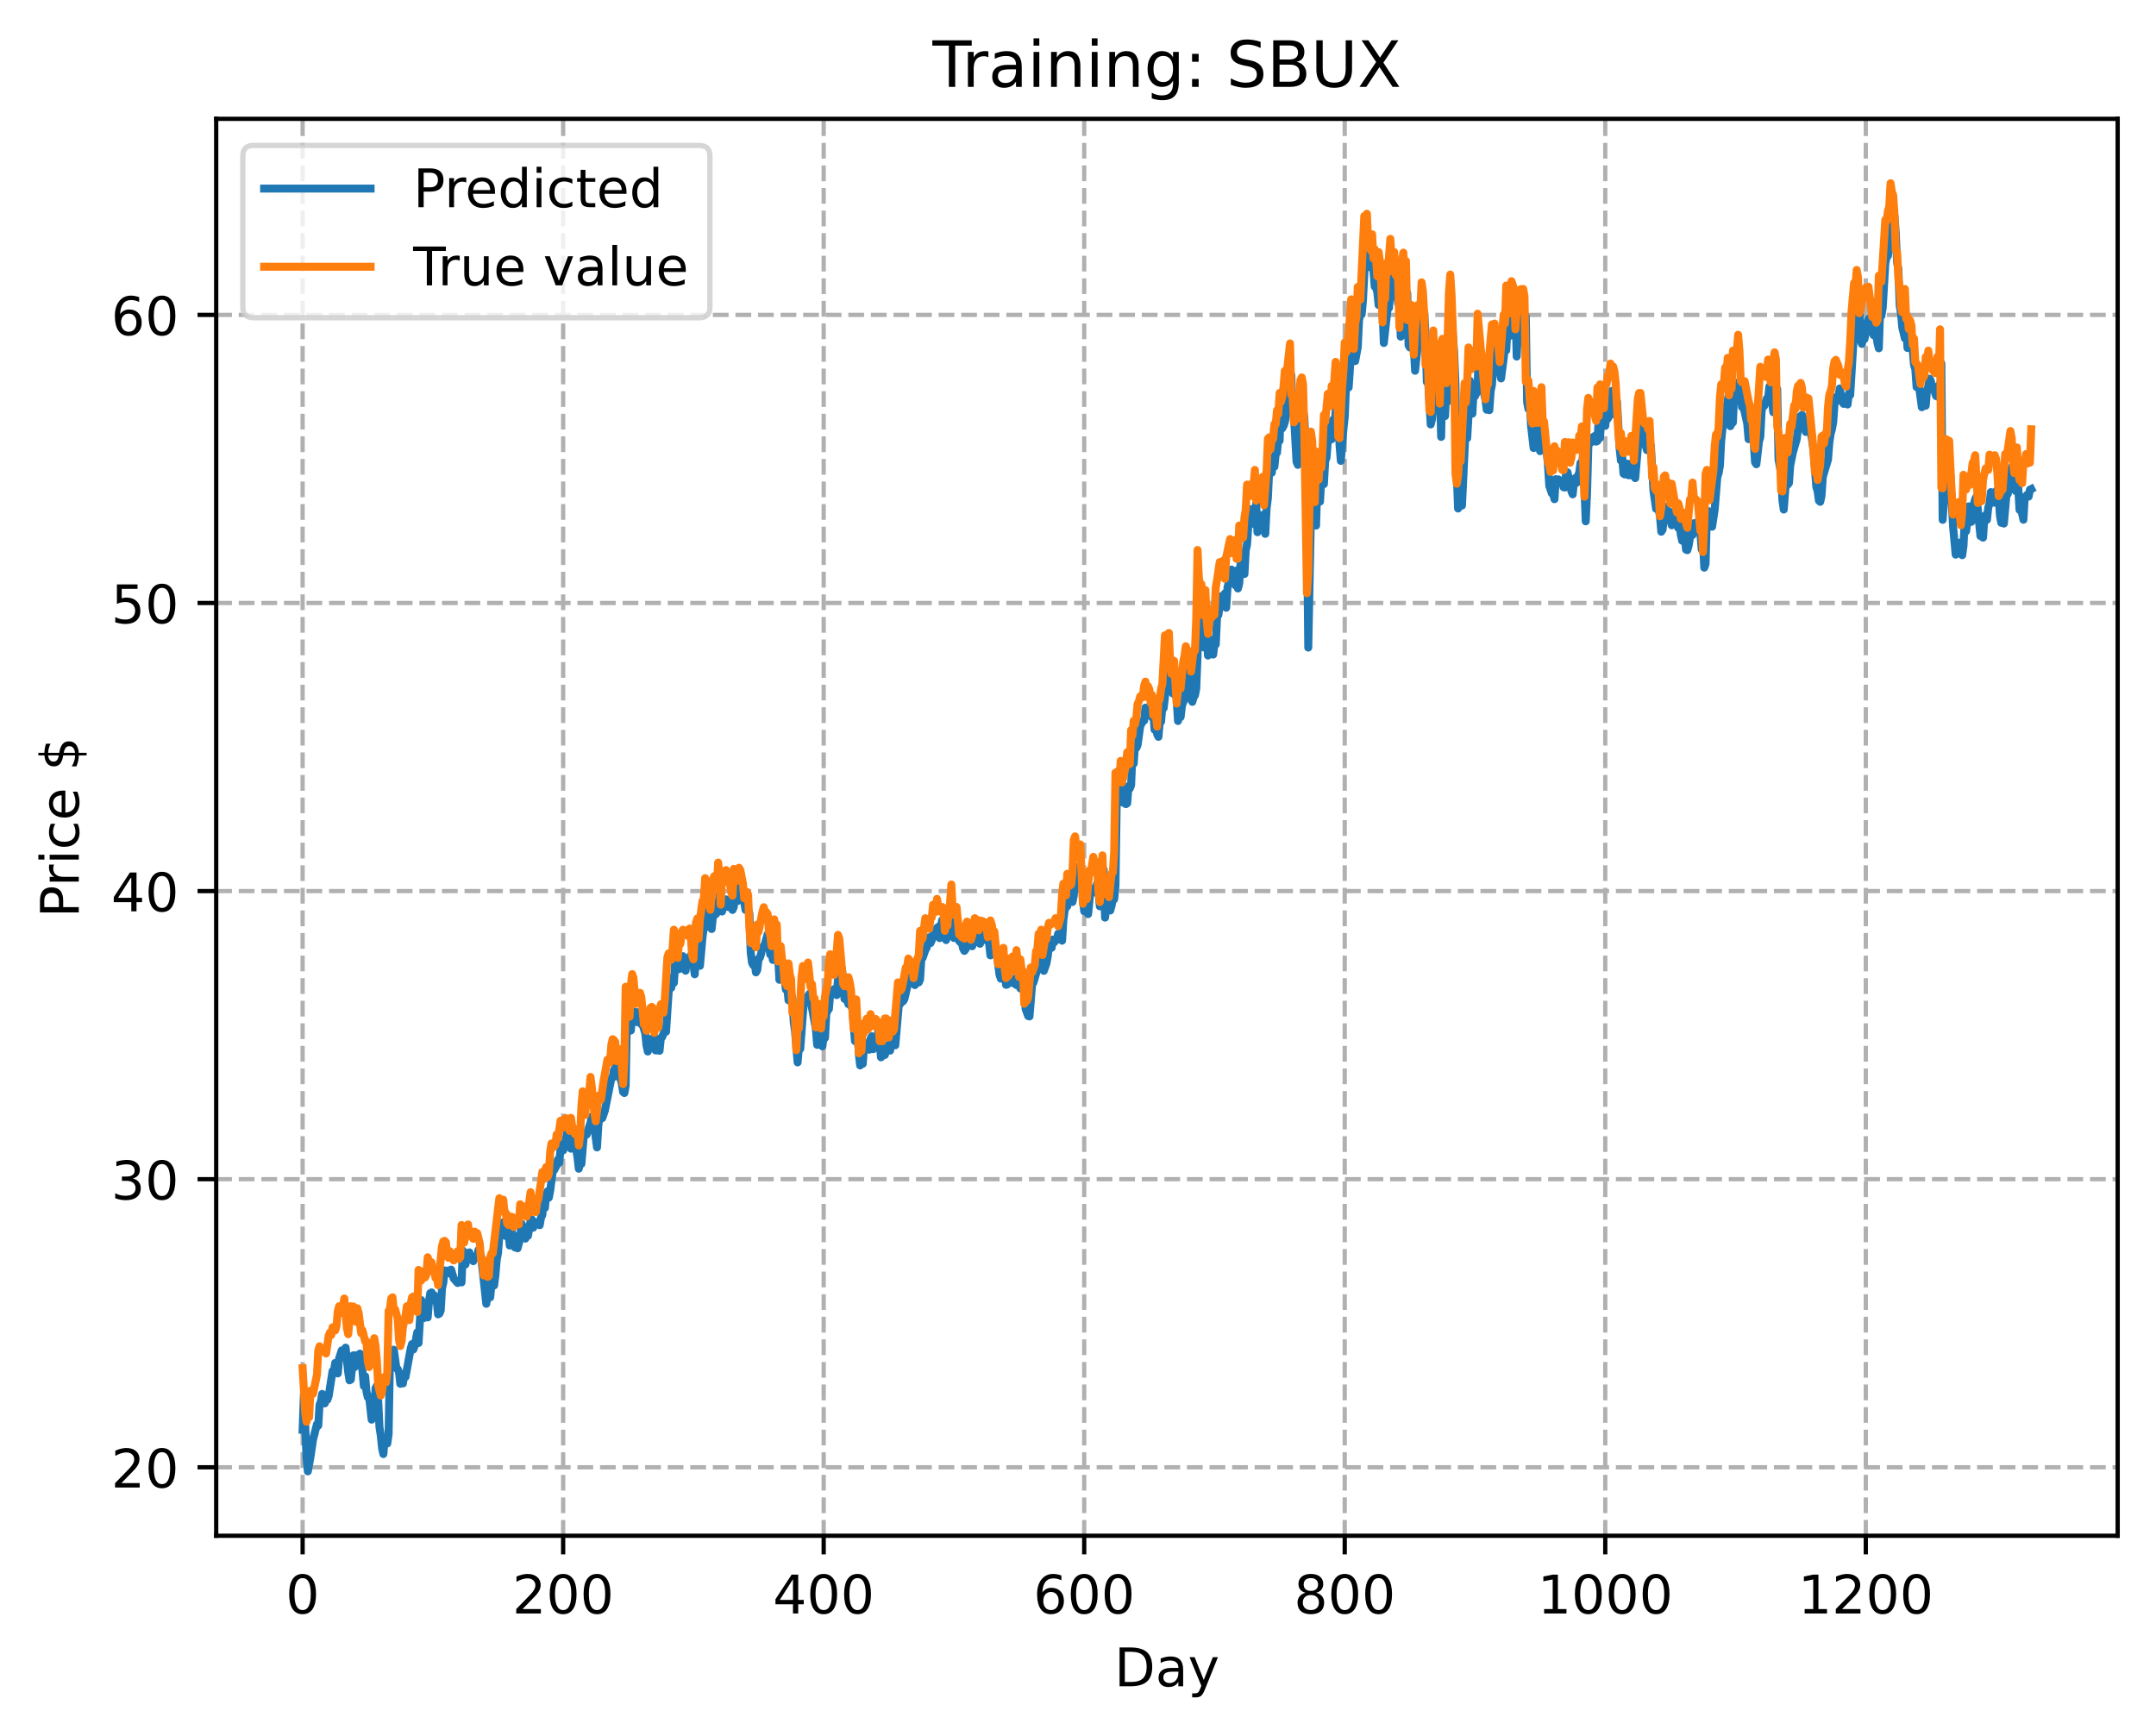 <?xml version="1.0" encoding="utf-8" standalone="no"?>
<!DOCTYPE svg PUBLIC "-//W3C//DTD SVG 1.1//EN"
  "http://www.w3.org/Graphics/SVG/1.1/DTD/svg11.dtd">
<!-- Created with matplotlib (https://matplotlib.org/) -->
<svg height="325.986pt" version="1.1" viewBox="0 0 404.923 325.986" width="404.923pt" xmlns="http://www.w3.org/2000/svg" xmlns:xlink="http://www.w3.org/1999/xlink">
 <defs>
  <style type="text/css">
*{stroke-linecap:butt;stroke-linejoin:round;}
  </style>
 </defs>
 <g id="figure_1">
  <g id="patch_1">
   <path d="M 0 325.986 
L 404.923 325.986 
L 404.923 0 
L 0 0 
z
" style="fill:#ffffff;"/>
  </g>
  <g id="axes_1">
   <g id="patch_2">
    <path d="M 40.603 288.43 
L 397.723 288.43 
L 397.723 22.318 
L 40.603 22.318 
z
" style="fill:#ffffff;"/>
   </g>
   <g id="matplotlib.axis_1">
    <g id="xtick_1">
     <g id="line2d_1">
      <path clip-path="url(#p355f01efee)" d="M 56.836 288.43 
L 56.836 22.318 
" style="fill:none;stroke:#b0b0b0;stroke-dasharray:2.96,1.28;stroke-dashoffset:0;stroke-width:0.8;"/>
     </g>
     <g id="line2d_2">
      <defs>
       <path d="M 0 0 
L 0 3.5 
" id="m57be9cf49e" style="stroke:#000000;stroke-width:0.8;"/>
      </defs>
      <g>
       <use style="stroke:#000000;stroke-width:0.8;" x="56.836" xlink:href="#m57be9cf49e" y="288.43"/>
      </g>
     </g>
     <g id="text_1">
      <!-- 0 -->
      <defs>
       <path d="M 31.781 66.406 
Q 24.172 66.406 20.328 58.906 
Q 16.5 51.422 16.5 36.375 
Q 16.5 21.391 20.328 13.891 
Q 24.172 6.391 31.781 6.391 
Q 39.453 6.391 43.281 13.891 
Q 47.125 21.391 47.125 36.375 
Q 47.125 51.422 43.281 58.906 
Q 39.453 66.406 31.781 66.406 
z
M 31.781 74.219 
Q 44.047 74.219 50.516 64.516 
Q 56.984 54.828 56.984 36.375 
Q 56.984 17.969 50.516 8.266 
Q 44.047 -1.422 31.781 -1.422 
Q 19.531 -1.422 13.062 8.266 
Q 6.594 17.969 6.594 36.375 
Q 6.594 54.828 13.062 64.516 
Q 19.531 74.219 31.781 74.219 
z
" id="DejaVuSans-48"/>
      </defs>
      <g transform="translate(53.655 303.029)scale(0.1 -0.1)">
       <use xlink:href="#DejaVuSans-48"/>
      </g>
     </g>
    </g>
    <g id="xtick_2">
     <g id="line2d_3">
      <path clip-path="url(#p355f01efee)" d="M 105.766 288.43 
L 105.766 22.318 
" style="fill:none;stroke:#b0b0b0;stroke-dasharray:2.96,1.28;stroke-dashoffset:0;stroke-width:0.8;"/>
     </g>
     <g id="line2d_4">
      <g>
       <use style="stroke:#000000;stroke-width:0.8;" x="105.766" xlink:href="#m57be9cf49e" y="288.43"/>
      </g>
     </g>
     <g id="text_2">
      <!-- 200 -->
      <defs>
       <path d="M 19.188 8.297 
L 53.609 8.297 
L 53.609 0 
L 7.328 0 
L 7.328 8.297 
Q 12.938 14.109 22.625 23.891 
Q 32.328 33.688 34.812 36.531 
Q 39.547 41.844 41.422 45.531 
Q 43.312 49.219 43.312 52.781 
Q 43.312 58.594 39.234 62.25 
Q 35.156 65.922 28.609 65.922 
Q 23.969 65.922 18.812 64.312 
Q 13.672 62.703 7.812 59.422 
L 7.812 69.391 
Q 13.766 71.781 18.938 73 
Q 24.125 74.219 28.422 74.219 
Q 39.75 74.219 46.484 68.547 
Q 53.219 62.891 53.219 53.422 
Q 53.219 48.922 51.531 44.891 
Q 49.859 40.875 45.406 35.406 
Q 44.188 33.984 37.641 27.219 
Q 31.109 20.453 19.188 8.297 
z
" id="DejaVuSans-50"/>
      </defs>
      <g transform="translate(96.223 303.029)scale(0.1 -0.1)">
       <use xlink:href="#DejaVuSans-50"/>
       <use x="63.623" xlink:href="#DejaVuSans-48"/>
       <use x="127.246" xlink:href="#DejaVuSans-48"/>
      </g>
     </g>
    </g>
    <g id="xtick_3">
     <g id="line2d_5">
      <path clip-path="url(#p355f01efee)" d="M 154.697 288.43 
L 154.697 22.318 
" style="fill:none;stroke:#b0b0b0;stroke-dasharray:2.96,1.28;stroke-dashoffset:0;stroke-width:0.8;"/>
     </g>
     <g id="line2d_6">
      <g>
       <use style="stroke:#000000;stroke-width:0.8;" x="154.697" xlink:href="#m57be9cf49e" y="288.43"/>
      </g>
     </g>
     <g id="text_3">
      <!-- 400 -->
      <defs>
       <path d="M 37.797 64.312 
L 12.891 25.391 
L 37.797 25.391 
z
M 35.203 72.906 
L 47.609 72.906 
L 47.609 25.391 
L 58.016 25.391 
L 58.016 17.188 
L 47.609 17.188 
L 47.609 0 
L 37.797 0 
L 37.797 17.188 
L 4.891 17.188 
L 4.891 26.703 
z
" id="DejaVuSans-52"/>
      </defs>
      <g transform="translate(145.153 303.029)scale(0.1 -0.1)">
       <use xlink:href="#DejaVuSans-52"/>
       <use x="63.623" xlink:href="#DejaVuSans-48"/>
       <use x="127.246" xlink:href="#DejaVuSans-48"/>
      </g>
     </g>
    </g>
    <g id="xtick_4">
     <g id="line2d_7">
      <path clip-path="url(#p355f01efee)" d="M 203.628 288.43 
L 203.628 22.318 
" style="fill:none;stroke:#b0b0b0;stroke-dasharray:2.96,1.28;stroke-dashoffset:0;stroke-width:0.8;"/>
     </g>
     <g id="line2d_8">
      <g>
       <use style="stroke:#000000;stroke-width:0.8;" x="203.628" xlink:href="#m57be9cf49e" y="288.43"/>
      </g>
     </g>
     <g id="text_4">
      <!-- 600 -->
      <defs>
       <path d="M 33.016 40.375 
Q 26.375 40.375 22.484 35.828 
Q 18.609 31.297 18.609 23.391 
Q 18.609 15.531 22.484 10.953 
Q 26.375 6.391 33.016 6.391 
Q 39.656 6.391 43.531 10.953 
Q 47.406 15.531 47.406 23.391 
Q 47.406 31.297 43.531 35.828 
Q 39.656 40.375 33.016 40.375 
z
M 52.594 71.297 
L 52.594 62.312 
Q 48.875 64.062 45.094 64.984 
Q 41.312 65.922 37.594 65.922 
Q 27.828 65.922 22.672 59.328 
Q 17.531 52.734 16.797 39.406 
Q 19.672 43.656 24.016 45.922 
Q 28.375 48.188 33.594 48.188 
Q 44.578 48.188 50.953 41.516 
Q 57.328 34.859 57.328 23.391 
Q 57.328 12.156 50.688 5.359 
Q 44.047 -1.422 33.016 -1.422 
Q 20.359 -1.422 13.672 8.266 
Q 6.984 17.969 6.984 36.375 
Q 6.984 53.656 15.188 63.938 
Q 23.391 74.219 37.203 74.219 
Q 40.922 74.219 44.703 73.484 
Q 48.484 72.75 52.594 71.297 
z
" id="DejaVuSans-54"/>
      </defs>
      <g transform="translate(194.084 303.029)scale(0.1 -0.1)">
       <use xlink:href="#DejaVuSans-54"/>
       <use x="63.623" xlink:href="#DejaVuSans-48"/>
       <use x="127.246" xlink:href="#DejaVuSans-48"/>
      </g>
     </g>
    </g>
    <g id="xtick_5">
     <g id="line2d_9">
      <path clip-path="url(#p355f01efee)" d="M 252.558 288.43 
L 252.558 22.318 
" style="fill:none;stroke:#b0b0b0;stroke-dasharray:2.96,1.28;stroke-dashoffset:0;stroke-width:0.8;"/>
     </g>
     <g id="line2d_10">
      <g>
       <use style="stroke:#000000;stroke-width:0.8;" x="252.558" xlink:href="#m57be9cf49e" y="288.43"/>
      </g>
     </g>
     <g id="text_5">
      <!-- 800 -->
      <defs>
       <path d="M 31.781 34.625 
Q 24.75 34.625 20.719 30.859 
Q 16.703 27.094 16.703 20.516 
Q 16.703 13.922 20.719 10.156 
Q 24.75 6.391 31.781 6.391 
Q 38.812 6.391 42.859 10.172 
Q 46.922 13.969 46.922 20.516 
Q 46.922 27.094 42.891 30.859 
Q 38.875 34.625 31.781 34.625 
z
M 21.922 38.812 
Q 15.578 40.375 12.031 44.719 
Q 8.5 49.078 8.5 55.328 
Q 8.5 64.062 14.719 69.141 
Q 20.953 74.219 31.781 74.219 
Q 42.672 74.219 48.875 69.141 
Q 55.078 64.062 55.078 55.328 
Q 55.078 49.078 51.531 44.719 
Q 48 40.375 41.703 38.812 
Q 48.828 37.156 52.797 32.312 
Q 56.781 27.484 56.781 20.516 
Q 56.781 9.906 50.312 4.234 
Q 43.844 -1.422 31.781 -1.422 
Q 19.734 -1.422 13.25 4.234 
Q 6.781 9.906 6.781 20.516 
Q 6.781 27.484 10.781 32.312 
Q 14.797 37.156 21.922 38.812 
z
M 18.312 54.391 
Q 18.312 48.734 21.844 45.562 
Q 25.391 42.391 31.781 42.391 
Q 38.141 42.391 41.719 45.562 
Q 45.312 48.734 45.312 54.391 
Q 45.312 60.062 41.719 63.234 
Q 38.141 66.406 31.781 66.406 
Q 25.391 66.406 21.844 63.234 
Q 18.312 60.062 18.312 54.391 
z
" id="DejaVuSans-56"/>
      </defs>
      <g transform="translate(243.015 303.029)scale(0.1 -0.1)">
       <use xlink:href="#DejaVuSans-56"/>
       <use x="63.623" xlink:href="#DejaVuSans-48"/>
       <use x="127.246" xlink:href="#DejaVuSans-48"/>
      </g>
     </g>
    </g>
    <g id="xtick_6">
     <g id="line2d_11">
      <path clip-path="url(#p355f01efee)" d="M 301.489 288.43 
L 301.489 22.318 
" style="fill:none;stroke:#b0b0b0;stroke-dasharray:2.96,1.28;stroke-dashoffset:0;stroke-width:0.8;"/>
     </g>
     <g id="line2d_12">
      <g>
       <use style="stroke:#000000;stroke-width:0.8;" x="301.489" xlink:href="#m57be9cf49e" y="288.43"/>
      </g>
     </g>
     <g id="text_6">
      <!-- 1000 -->
      <defs>
       <path d="M 12.406 8.297 
L 28.516 8.297 
L 28.516 63.922 
L 10.984 60.406 
L 10.984 69.391 
L 28.422 72.906 
L 38.281 72.906 
L 38.281 8.297 
L 54.391 8.297 
L 54.391 0 
L 12.406 0 
z
" id="DejaVuSans-49"/>
      </defs>
      <g transform="translate(288.764 303.029)scale(0.1 -0.1)">
       <use xlink:href="#DejaVuSans-49"/>
       <use x="63.623" xlink:href="#DejaVuSans-48"/>
       <use x="127.246" xlink:href="#DejaVuSans-48"/>
       <use x="190.869" xlink:href="#DejaVuSans-48"/>
      </g>
     </g>
    </g>
    <g id="xtick_7">
     <g id="line2d_13">
      <path clip-path="url(#p355f01efee)" d="M 350.419 288.43 
L 350.419 22.318 
" style="fill:none;stroke:#b0b0b0;stroke-dasharray:2.96,1.28;stroke-dashoffset:0;stroke-width:0.8;"/>
     </g>
     <g id="line2d_14">
      <g>
       <use style="stroke:#000000;stroke-width:0.8;" x="350.419" xlink:href="#m57be9cf49e" y="288.43"/>
      </g>
     </g>
     <g id="text_7">
      <!-- 1200 -->
      <g transform="translate(337.694 303.029)scale(0.1 -0.1)">
       <use xlink:href="#DejaVuSans-49"/>
       <use x="63.623" xlink:href="#DejaVuSans-50"/>
       <use x="127.246" xlink:href="#DejaVuSans-48"/>
       <use x="190.869" xlink:href="#DejaVuSans-48"/>
      </g>
     </g>
    </g>
    <g id="text_8">
     <!-- Day -->
     <defs>
      <path d="M 19.672 64.797 
L 19.672 8.109 
L 31.594 8.109 
Q 46.688 8.109 53.688 14.938 
Q 60.688 21.781 60.688 36.531 
Q 60.688 51.172 53.688 57.984 
Q 46.688 64.797 31.594 64.797 
z
M 9.812 72.906 
L 30.078 72.906 
Q 51.266 72.906 61.172 64.094 
Q 71.094 55.281 71.094 36.531 
Q 71.094 17.672 61.125 8.828 
Q 51.172 0 30.078 0 
L 9.812 0 
z
" id="DejaVuSans-68"/>
      <path d="M 34.281 27.484 
Q 23.391 27.484 19.188 25 
Q 14.984 22.516 14.984 16.5 
Q 14.984 11.719 18.141 8.906 
Q 21.297 6.109 26.703 6.109 
Q 34.188 6.109 38.703 11.406 
Q 43.219 16.703 43.219 25.484 
L 43.219 27.484 
z
M 52.203 31.203 
L 52.203 0 
L 43.219 0 
L 43.219 8.297 
Q 40.141 3.328 35.547 0.953 
Q 30.953 -1.422 24.312 -1.422 
Q 15.922 -1.422 10.953 3.297 
Q 6 8.016 6 15.922 
Q 6 25.141 12.172 29.828 
Q 18.359 34.516 30.609 34.516 
L 43.219 34.516 
L 43.219 35.406 
Q 43.219 41.609 39.141 45 
Q 35.062 48.391 27.688 48.391 
Q 23 48.391 18.547 47.266 
Q 14.109 46.141 10.016 43.891 
L 10.016 52.203 
Q 14.938 54.109 19.578 55.047 
Q 24.219 56 28.609 56 
Q 40.484 56 46.344 49.844 
Q 52.203 43.703 52.203 31.203 
z
" id="DejaVuSans-97"/>
      <path d="M 32.172 -5.078 
Q 28.375 -14.844 24.75 -17.812 
Q 21.141 -20.797 15.094 -20.797 
L 7.906 -20.797 
L 7.906 -13.281 
L 13.188 -13.281 
Q 16.891 -13.281 18.938 -11.516 
Q 21 -9.766 23.484 -3.219 
L 25.094 0.875 
L 2.984 54.688 
L 12.5 54.688 
L 29.594 11.922 
L 46.688 54.688 
L 56.203 54.688 
z
" id="DejaVuSans-121"/>
     </defs>
     <g transform="translate(209.29 316.707)scale(0.1 -0.1)">
      <use xlink:href="#DejaVuSans-68"/>
      <use x="77.002" xlink:href="#DejaVuSans-97"/>
      <use x="138.281" xlink:href="#DejaVuSans-121"/>
     </g>
    </g>
   </g>
   <g id="matplotlib.axis_2">
    <g id="ytick_1">
     <g id="line2d_15">
      <path clip-path="url(#p355f01efee)" d="M 40.603 275.578 
L 397.723 275.578 
" style="fill:none;stroke:#b0b0b0;stroke-dasharray:2.96,1.28;stroke-dashoffset:0;stroke-width:0.8;"/>
     </g>
     <g id="line2d_16">
      <defs>
       <path d="M 0 0 
L -3.5 0 
" id="m55e2702071" style="stroke:#000000;stroke-width:0.8;"/>
      </defs>
      <g>
       <use style="stroke:#000000;stroke-width:0.8;" x="40.603" xlink:href="#m55e2702071" y="275.578"/>
      </g>
     </g>
     <g id="text_9">
      <!-- 20 -->
      <g transform="translate(20.878 279.377)scale(0.1 -0.1)">
       <use xlink:href="#DejaVuSans-50"/>
       <use x="63.623" xlink:href="#DejaVuSans-48"/>
      </g>
     </g>
    </g>
    <g id="ytick_2">
     <g id="line2d_17">
      <path clip-path="url(#p355f01efee)" d="M 40.603 221.469 
L 397.723 221.469 
" style="fill:none;stroke:#b0b0b0;stroke-dasharray:2.96,1.28;stroke-dashoffset:0;stroke-width:0.8;"/>
     </g>
     <g id="line2d_18">
      <g>
       <use style="stroke:#000000;stroke-width:0.8;" x="40.603" xlink:href="#m55e2702071" y="221.469"/>
      </g>
     </g>
     <g id="text_10">
      <!-- 30 -->
      <defs>
       <path d="M 40.578 39.312 
Q 47.656 37.797 51.625 33 
Q 55.609 28.219 55.609 21.188 
Q 55.609 10.406 48.188 4.484 
Q 40.766 -1.422 27.094 -1.422 
Q 22.516 -1.422 17.656 -0.516 
Q 12.797 0.391 7.625 2.203 
L 7.625 11.719 
Q 11.719 9.328 16.594 8.109 
Q 21.484 6.891 26.812 6.891 
Q 36.078 6.891 40.938 10.547 
Q 45.797 14.203 45.797 21.188 
Q 45.797 27.641 41.281 31.266 
Q 36.766 34.906 28.719 34.906 
L 20.219 34.906 
L 20.219 43.016 
L 29.109 43.016 
Q 36.375 43.016 40.234 45.922 
Q 44.094 48.828 44.094 54.297 
Q 44.094 59.906 40.109 62.906 
Q 36.141 65.922 28.719 65.922 
Q 24.656 65.922 20.016 65.031 
Q 15.375 64.156 9.812 62.312 
L 9.812 71.094 
Q 15.438 72.656 20.344 73.438 
Q 25.25 74.219 29.594 74.219 
Q 40.828 74.219 47.359 69.109 
Q 53.906 64.016 53.906 55.328 
Q 53.906 49.266 50.438 45.094 
Q 46.969 40.922 40.578 39.312 
z
" id="DejaVuSans-51"/>
      </defs>
      <g transform="translate(20.878 225.268)scale(0.1 -0.1)">
       <use xlink:href="#DejaVuSans-51"/>
       <use x="63.623" xlink:href="#DejaVuSans-48"/>
      </g>
     </g>
    </g>
    <g id="ytick_3">
     <g id="line2d_19">
      <path clip-path="url(#p355f01efee)" d="M 40.603 167.36 
L 397.723 167.36 
" style="fill:none;stroke:#b0b0b0;stroke-dasharray:2.96,1.28;stroke-dashoffset:0;stroke-width:0.8;"/>
     </g>
     <g id="line2d_20">
      <g>
       <use style="stroke:#000000;stroke-width:0.8;" x="40.603" xlink:href="#m55e2702071" y="167.36"/>
      </g>
     </g>
     <g id="text_11">
      <!-- 40 -->
      <g transform="translate(20.878 171.159)scale(0.1 -0.1)">
       <use xlink:href="#DejaVuSans-52"/>
       <use x="63.623" xlink:href="#DejaVuSans-48"/>
      </g>
     </g>
    </g>
    <g id="ytick_4">
     <g id="line2d_21">
      <path clip-path="url(#p355f01efee)" d="M 40.603 113.251 
L 397.723 113.251 
" style="fill:none;stroke:#b0b0b0;stroke-dasharray:2.96,1.28;stroke-dashoffset:0;stroke-width:0.8;"/>
     </g>
     <g id="line2d_22">
      <g>
       <use style="stroke:#000000;stroke-width:0.8;" x="40.603" xlink:href="#m55e2702071" y="113.251"/>
      </g>
     </g>
     <g id="text_12">
      <!-- 50 -->
      <defs>
       <path d="M 10.797 72.906 
L 49.516 72.906 
L 49.516 64.594 
L 19.828 64.594 
L 19.828 46.734 
Q 21.969 47.469 24.109 47.828 
Q 26.266 48.188 28.422 48.188 
Q 40.625 48.188 47.75 41.5 
Q 54.891 34.812 54.891 23.391 
Q 54.891 11.625 47.562 5.094 
Q 40.234 -1.422 26.906 -1.422 
Q 22.312 -1.422 17.547 -0.641 
Q 12.797 0.141 7.719 1.703 
L 7.719 11.625 
Q 12.109 9.234 16.797 8.062 
Q 21.484 6.891 26.703 6.891 
Q 35.156 6.891 40.078 11.328 
Q 45.016 15.766 45.016 23.391 
Q 45.016 31 40.078 35.438 
Q 35.156 39.891 26.703 39.891 
Q 22.75 39.891 18.812 39.016 
Q 14.891 38.141 10.797 36.281 
z
" id="DejaVuSans-53"/>
      </defs>
      <g transform="translate(20.878 117.05)scale(0.1 -0.1)">
       <use xlink:href="#DejaVuSans-53"/>
       <use x="63.623" xlink:href="#DejaVuSans-48"/>
      </g>
     </g>
    </g>
    <g id="ytick_5">
     <g id="line2d_23">
      <path clip-path="url(#p355f01efee)" d="M 40.603 59.142 
L 397.723 59.142 
" style="fill:none;stroke:#b0b0b0;stroke-dasharray:2.96,1.28;stroke-dashoffset:0;stroke-width:0.8;"/>
     </g>
     <g id="line2d_24">
      <g>
       <use style="stroke:#000000;stroke-width:0.8;" x="40.603" xlink:href="#m55e2702071" y="59.142"/>
      </g>
     </g>
     <g id="text_13">
      <!-- 60 -->
      <g transform="translate(20.878 62.941)scale(0.1 -0.1)">
       <use xlink:href="#DejaVuSans-54"/>
       <use x="63.623" xlink:href="#DejaVuSans-48"/>
      </g>
     </g>
    </g>
    <g id="text_14">
     <!-- Price $ -->
     <defs>
      <path d="M 19.672 64.797 
L 19.672 37.406 
L 32.078 37.406 
Q 38.969 37.406 42.719 40.969 
Q 46.484 44.531 46.484 51.125 
Q 46.484 57.672 42.719 61.234 
Q 38.969 64.797 32.078 64.797 
z
M 9.812 72.906 
L 32.078 72.906 
Q 44.344 72.906 50.609 67.359 
Q 56.891 61.812 56.891 51.125 
Q 56.891 40.328 50.609 34.812 
Q 44.344 29.297 32.078 29.297 
L 19.672 29.297 
L 19.672 0 
L 9.812 0 
z
" id="DejaVuSans-80"/>
      <path d="M 41.109 46.297 
Q 39.594 47.172 37.812 47.578 
Q 36.031 48 33.891 48 
Q 26.266 48 22.188 43.047 
Q 18.109 38.094 18.109 28.812 
L 18.109 0 
L 9.078 0 
L 9.078 54.688 
L 18.109 54.688 
L 18.109 46.188 
Q 20.953 51.172 25.484 53.578 
Q 30.031 56 36.531 56 
Q 37.453 56 38.578 55.875 
Q 39.703 55.766 41.062 55.516 
z
" id="DejaVuSans-114"/>
      <path d="M 9.422 54.688 
L 18.406 54.688 
L 18.406 0 
L 9.422 0 
z
M 9.422 75.984 
L 18.406 75.984 
L 18.406 64.594 
L 9.422 64.594 
z
" id="DejaVuSans-105"/>
      <path d="M 48.781 52.594 
L 48.781 44.188 
Q 44.969 46.297 41.141 47.344 
Q 37.312 48.391 33.406 48.391 
Q 24.656 48.391 19.812 42.844 
Q 14.984 37.312 14.984 27.297 
Q 14.984 17.281 19.812 11.734 
Q 24.656 6.203 33.406 6.203 
Q 37.312 6.203 41.141 7.25 
Q 44.969 8.297 48.781 10.406 
L 48.781 2.094 
Q 45.016 0.344 40.984 -0.531 
Q 36.969 -1.422 32.422 -1.422 
Q 20.062 -1.422 12.781 6.344 
Q 5.516 14.109 5.516 27.297 
Q 5.516 40.672 12.859 48.328 
Q 20.219 56 33.016 56 
Q 37.156 56 41.109 55.141 
Q 45.062 54.297 48.781 52.594 
z
" id="DejaVuSans-99"/>
      <path d="M 56.203 29.594 
L 56.203 25.203 
L 14.891 25.203 
Q 15.484 15.922 20.484 11.062 
Q 25.484 6.203 34.422 6.203 
Q 39.594 6.203 44.453 7.469 
Q 49.312 8.734 54.109 11.281 
L 54.109 2.781 
Q 49.266 0.734 44.188 -0.344 
Q 39.109 -1.422 33.891 -1.422 
Q 20.797 -1.422 13.156 6.188 
Q 5.516 13.812 5.516 26.812 
Q 5.516 40.234 12.766 48.109 
Q 20.016 56 32.328 56 
Q 43.359 56 49.781 48.891 
Q 56.203 41.797 56.203 29.594 
z
M 47.219 32.234 
Q 47.125 39.594 43.094 43.984 
Q 39.062 48.391 32.422 48.391 
Q 24.906 48.391 20.391 44.141 
Q 15.875 39.891 15.188 32.172 
z
" id="DejaVuSans-101"/>
      <path id="DejaVuSans-32"/>
      <path d="M 33.797 -14.703 
L 28.906 -14.703 
L 28.859 0 
Q 23.734 0.094 18.609 1.188 
Q 13.484 2.297 8.297 4.5 
L 8.297 13.281 
Q 13.281 10.156 18.375 8.562 
Q 23.484 6.984 28.906 6.938 
L 28.906 29.203 
Q 18.109 30.953 13.203 35.156 
Q 8.297 39.359 8.297 46.688 
Q 8.297 54.641 13.625 59.219 
Q 18.953 63.812 28.906 64.5 
L 28.906 75.984 
L 33.797 75.984 
L 33.797 64.656 
Q 38.328 64.453 42.578 63.688 
Q 46.828 62.938 50.875 61.625 
L 50.875 53.078 
Q 46.828 55.125 42.547 56.25 
Q 38.281 57.375 33.797 57.562 
L 33.797 36.719 
Q 44.875 35.016 50.094 30.609 
Q 55.328 26.219 55.328 18.609 
Q 55.328 10.359 49.781 5.594 
Q 44.234 0.828 33.797 0.094 
z
M 28.906 37.594 
L 28.906 57.625 
Q 23.25 56.984 20.266 54.391 
Q 17.281 51.812 17.281 47.516 
Q 17.281 43.312 20.031 40.969 
Q 22.797 38.625 28.906 37.594 
z
M 33.797 28.219 
L 33.797 7.078 
Q 39.984 7.906 43.141 10.594 
Q 46.297 13.281 46.297 17.672 
Q 46.297 21.969 43.281 24.5 
Q 40.281 27.047 33.797 28.219 
z
" id="DejaVuSans-36"/>
     </defs>
     <g transform="translate(14.798 172.342)rotate(-90)scale(0.1 -0.1)">
      <use xlink:href="#DejaVuSans-80"/>
      <use x="58.553" xlink:href="#DejaVuSans-114"/>
      <use x="99.666" xlink:href="#DejaVuSans-105"/>
      <use x="127.449" xlink:href="#DejaVuSans-99"/>
      <use x="182.43" xlink:href="#DejaVuSans-101"/>
      <use x="243.953" xlink:href="#DejaVuSans-32"/>
      <use x="275.74" xlink:href="#DejaVuSans-36"/>
     </g>
    </g>
   </g>
   <g id="line2d_25">
    <path clip-path="url(#p355f01efee)" d="M 56.836 268.531 
L 57.081 261.77 
L 57.57 273.785 
L 57.814 276.334 
L 58.304 273.674 
L 58.793 270.37 
L 59.527 267.492 
L 59.772 267.752 
L 60.016 263.847 
L 60.261 263.255 
L 60.506 261.805 
L 60.995 263.576 
L 61.24 262.907 
L 61.484 262.889 
L 61.729 262.167 
L 62.463 257.499 
L 62.708 257.593 
L 62.952 255.982 
L 63.197 257.285 
L 63.441 257.945 
L 63.686 255.163 
L 64.175 253.627 
L 64.42 254.382 
L 64.665 254.689 
L 64.909 253.104 
L 65.399 257.701 
L 65.643 259.242 
L 65.888 259.111 
L 66.377 254.537 
L 66.622 256.751 
L 66.867 254.531 
L 67.111 255.398 
L 67.356 255.463 
L 67.601 254.226 
L 67.845 255.007 
L 68.335 260.319 
L 68.579 258.486 
L 68.824 261.352 
L 69.069 262.408 
L 69.313 262.261 
L 69.802 266.629 
L 70.047 265.866 
L 70.292 265.721 
L 70.536 260.706 
L 70.781 260.262 
L 71.026 263.085 
L 71.27 268.039 
L 71.515 269.617 
L 71.76 271.983 
L 72.004 273.092 
L 72.249 270.035 
L 72.494 270.428 
L 72.738 271.106 
L 72.983 269.369 
L 73.228 255.699 
L 73.472 256.182 
L 73.717 254.229 
L 73.962 253.494 
L 74.451 256.982 
L 74.696 257.134 
L 74.94 257.732 
L 75.185 259.895 
L 75.429 259.505 
L 75.674 259.831 
L 75.919 258.16 
L 76.163 258.599 
L 77.142 253.242 
L 77.387 252.436 
L 77.631 253.453 
L 77.876 252.797 
L 78.365 250.229 
L 78.61 252.246 
L 79.099 244.169 
L 79.344 244.718 
L 79.589 247.567 
L 79.833 244.762 
L 80.323 247.433 
L 80.567 244.404 
L 80.812 242.869 
L 81.056 242.731 
L 81.301 244.199 
L 81.546 243.271 
L 81.79 244.279 
L 82.035 244.55 
L 82.28 246.853 
L 82.524 246.714 
L 82.769 246.17 
L 83.014 241.969 
L 83.258 240.908 
L 83.503 238.595 
L 83.748 239.087 
L 83.992 239.174 
L 84.237 238.613 
L 84.482 239.175 
L 84.726 238.459 
L 85.216 240.125 
L 85.95 240.957 
L 86.194 240.688 
L 86.684 240.852 
L 86.928 234.889 
L 87.417 237.493 
L 87.662 236.069 
L 87.907 236.453 
L 88.151 235.214 
L 88.396 236.565 
L 88.641 236.064 
L 88.885 236.865 
L 89.13 236.06 
L 89.619 235.902 
L 89.864 234.745 
L 90.353 235.92 
L 91.332 244.871 
L 91.577 243.208 
L 91.821 243.073 
L 92.066 243.656 
L 92.311 241.062 
L 92.555 239.774 
L 92.8 241.423 
L 93.044 239.473 
L 93.289 236.626 
L 93.534 235.3 
L 93.778 232.127 
L 94.023 231.719 
L 94.268 230.231 
L 94.512 229.56 
L 95.002 232.143 
L 95.246 230.762 
L 95.491 231.532 
L 95.736 233.927 
L 95.98 230.353 
L 96.225 231.812 
L 96.47 231.991 
L 96.714 234.291 
L 96.959 233.801 
L 97.204 234.447 
L 97.693 232.607 
L 97.938 229.783 
L 98.427 230.961 
L 98.672 232.629 
L 98.916 231.311 
L 99.161 232.104 
L 99.65 229.247 
L 99.895 229.029 
L 100.139 230.581 
L 100.384 229.902 
L 100.629 230.038 
L 101.118 229.436 
L 101.363 230.112 
L 101.607 228.67 
L 101.852 228.206 
L 102.097 225.522 
L 102.341 226.862 
L 102.586 224.383 
L 102.831 223.743 
L 103.075 224.934 
L 103.32 223.716 
L 103.809 219.924 
L 104.054 219.789 
L 104.543 218.878 
L 104.788 217.768 
L 105.032 218.374 
L 105.277 215.845 
L 105.522 214.804 
L 105.766 216.067 
L 106.011 214.77 
L 106.256 214.477 
L 106.5 212.469 
L 106.745 213.04 
L 106.99 214.837 
L 107.234 215.736 
L 107.479 214.121 
L 107.724 215.624 
L 107.968 214.311 
L 108.458 217.345 
L 108.702 219.502 
L 108.947 218.248 
L 109.192 218.596 
L 109.681 212.87 
L 109.926 213.219 
L 110.17 213.1 
L 110.66 211.616 
L 110.904 210.856 
L 111.149 209.691 
L 111.393 209.988 
L 112.127 215.501 
L 112.372 211.451 
L 112.617 209.433 
L 112.861 210.123 
L 113.106 210.01 
L 113.595 208.607 
L 114.819 202.507 
L 115.063 202.395 
L 115.308 200.946 
L 115.553 200.568 
L 115.797 199.601 
L 116.042 202.151 
L 116.531 202.541 
L 116.776 203.441 
L 117.02 205.073 
L 117.265 205.281 
L 117.51 203.955 
L 117.754 190.332 
L 117.999 193.776 
L 118.244 192.813 
L 118.488 193.538 
L 118.733 190.278 
L 118.978 190.017 
L 119.222 189.996 
L 119.712 191.985 
L 119.956 190.095 
L 120.446 192.363 
L 120.69 192.429 
L 121.18 194.034 
L 121.424 196.385 
L 121.669 197.486 
L 121.914 195.42 
L 122.158 195.96 
L 122.403 195.089 
L 122.648 195.164 
L 122.892 194.772 
L 123.137 197.285 
L 123.381 197.277 
L 123.626 196.866 
L 123.871 197.354 
L 124.115 194.934 
L 124.36 194.764 
L 124.849 193.504 
L 125.094 193.768 
L 125.583 186.233 
L 125.828 185.34 
L 126.073 185.518 
L 126.317 183.542 
L 126.562 184.598 
L 126.807 180.84 
L 127.051 181.563 
L 127.296 180.567 
L 127.541 182.022 
L 127.785 180.601 
L 128.03 181.31 
L 128.275 179.586 
L 128.764 182.315 
L 129.008 179.992 
L 129.253 180.801 
L 129.498 180.495 
L 129.742 179.417 
L 129.987 180.667 
L 130.232 181.127 
L 130.476 182.981 
L 130.721 179.134 
L 130.966 178.085 
L 131.21 178.743 
L 131.455 181.396 
L 131.944 175.958 
L 132.189 174.194 
L 132.434 174.212 
L 132.678 169.661 
L 133.168 172.908 
L 133.412 171.886 
L 133.657 174.477 
L 134.146 169.577 
L 134.391 171.748 
L 134.636 171.445 
L 134.88 170.751 
L 135.125 168.155 
L 135.369 168.888 
L 135.614 171.192 
L 135.859 170.264 
L 136.103 169.909 
L 136.348 168.911 
L 136.593 169.416 
L 136.837 170.359 
L 137.082 169.344 
L 137.327 170.409 
L 137.571 170.899 
L 137.816 170.352 
L 138.061 166.511 
L 138.305 166.211 
L 138.55 169.219 
L 138.795 168.711 
L 139.039 168.945 
L 139.284 168.664 
L 139.529 167.954 
L 140.018 170.899 
L 140.263 170.528 
L 140.507 170.757 
L 140.752 171.629 
L 140.996 178.939 
L 141.241 180.826 
L 141.486 181.286 
L 141.73 180.818 
L 141.975 182.624 
L 142.22 182.185 
L 142.464 180.074 
L 142.709 179.889 
L 142.954 179.088 
L 143.198 177.875 
L 143.443 178.059 
L 144.177 175.436 
L 144.666 179.264 
L 144.911 179.027 
L 145.156 180.294 
L 145.645 178.159 
L 145.89 179.776 
L 146.134 179.471 
L 146.379 184.014 
L 146.624 183.706 
L 146.868 182.579 
L 147.113 183.988 
L 147.357 183.942 
L 147.602 185.855 
L 147.847 185.363 
L 148.091 187.862 
L 148.336 183.934 
L 148.581 186.504 
L 148.825 187.585 
L 149.07 191.947 
L 149.315 193.627 
L 149.804 199.535 
L 150.049 196.549 
L 150.293 196.997 
L 151.027 187.314 
L 151.272 188.048 
L 152.006 186.67 
L 153.229 193.205 
L 153.474 196.234 
L 153.963 193.362 
L 154.208 196.141 
L 154.452 196.517 
L 154.697 194.593 
L 154.942 194.943 
L 155.186 190.432 
L 155.431 189.772 
L 155.676 189.516 
L 155.92 186.552 
L 156.41 186.714 
L 156.654 185.776 
L 157.144 186.888 
L 157.388 183.832 
L 157.878 181.619 
L 158.122 181.889 
L 158.367 183.997 
L 158.612 187.61 
L 158.856 187.515 
L 159.101 187.931 
L 159.345 188.594 
L 159.59 188.34 
L 159.835 188.995 
L 160.079 189.249 
L 160.569 195.52 
L 161.058 193.587 
L 161.303 198.02 
L 161.547 200.098 
L 161.792 198.709 
L 162.037 199.792 
L 162.281 196.413 
L 162.526 196.856 
L 162.771 196.636 
L 163.015 195.824 
L 163.26 197.147 
L 163.505 195.108 
L 163.749 194.618 
L 163.994 197.052 
L 164.239 195.002 
L 164.483 194.867 
L 164.728 196.178 
L 164.972 193.442 
L 165.462 198.58 
L 165.951 198.068 
L 166.196 198.133 
L 166.685 196.307 
L 166.93 196.417 
L 167.174 197.317 
L 167.419 195.301 
L 167.664 196.144 
L 167.908 195.99 
L 168.153 196.314 
L 168.887 187.765 
L 169.132 188.49 
L 169.376 186.878 
L 169.621 188.045 
L 169.866 187.603 
L 170.355 185.46 
L 170.844 183.904 
L 171.089 183.832 
L 171.333 182.989 
L 171.578 183.766 
L 171.823 185.014 
L 172.067 184.299 
L 172.312 184.301 
L 172.557 184.506 
L 172.801 183.944 
L 173.046 179.857 
L 173.291 179.88 
L 173.78 178.438 
L 174.025 178.024 
L 174.514 176.035 
L 174.759 177.118 
L 175.003 176.59 
L 175.248 175.552 
L 175.493 175.455 
L 175.737 175.586 
L 175.982 174.269 
L 176.227 174.069 
L 176.471 176.189 
L 176.716 173.868 
L 176.96 172.811 
L 177.205 173.209 
L 177.45 173.091 
L 177.694 176.56 
L 177.939 174.82 
L 178.184 175.093 
L 178.428 173.795 
L 178.673 173.211 
L 178.918 171.25 
L 179.162 176.165 
L 179.652 173.789 
L 179.896 173.599 
L 180.141 176.738 
L 180.386 176.984 
L 180.63 176.888 
L 180.875 178.12 
L 181.12 178.59 
L 181.364 178.264 
L 182.098 176.149 
L 182.343 176.483 
L 182.588 177.713 
L 183.077 176.245 
L 183.321 176.273 
L 183.566 175.328 
L 183.811 176.697 
L 184.055 177.252 
L 184.545 175.385 
L 184.789 176.358 
L 185.034 175.371 
L 185.279 176.639 
L 185.523 176.507 
L 185.768 177.165 
L 186.013 179.428 
L 186.257 177.098 
L 186.502 177.123 
L 187.236 179.355 
L 187.725 183.095 
L 187.97 183.814 
L 188.215 183.021 
L 188.459 182.929 
L 188.704 182.527 
L 188.948 184.969 
L 189.193 184.892 
L 189.438 182.876 
L 189.682 184.196 
L 189.927 183.864 
L 190.172 184.56 
L 190.416 184.711 
L 190.661 184.708 
L 190.906 185.009 
L 191.15 183.112 
L 191.395 183.097 
L 191.64 185.645 
L 191.884 182.407 
L 192.129 184.435 
L 192.374 184.673 
L 192.618 189.481 
L 193.108 190.827 
L 193.352 190.899 
L 193.842 184.829 
L 194.086 184.565 
L 195.065 181.221 
L 195.309 178.978 
L 195.554 179.32 
L 195.799 178.476 
L 196.043 182.336 
L 196.533 180.954 
L 196.777 179.638 
L 197.022 177.543 
L 197.267 177.671 
L 197.511 178.009 
L 197.756 176.456 
L 198.001 176.97 
L 198.245 176.638 
L 198.49 176.508 
L 198.735 175.358 
L 198.979 175.295 
L 199.469 176.673 
L 199.713 172.807 
L 199.958 170.959 
L 200.203 170.389 
L 200.447 170.199 
L 200.692 167.355 
L 201.181 168.801 
L 201.426 169.403 
L 201.67 168.195 
L 201.915 163.351 
L 202.16 162.85 
L 202.404 164.531 
L 202.649 162.943 
L 202.894 163.124 
L 203.138 163.579 
L 203.383 168.97 
L 203.628 171.147 
L 203.872 167.468 
L 204.117 170.507 
L 204.362 171.675 
L 204.851 166.82 
L 205.34 167.069 
L 205.585 167.597 
L 206.074 165.867 
L 206.319 167.387 
L 206.563 170.22 
L 206.808 170.175 
L 207.053 167.955 
L 207.297 163.364 
L 207.542 172.34 
L 207.787 170.25 
L 208.031 169.471 
L 208.276 170.924 
L 208.521 171.002 
L 208.765 170.131 
L 209.01 168.759 
L 209.255 168.898 
L 209.499 166.307 
L 209.744 149.917 
L 209.989 150.512 
L 210.233 149.196 
L 210.478 150.503 
L 210.723 147.262 
L 210.967 150.768 
L 211.212 150.743 
L 211.457 151.028 
L 211.701 150.867 
L 211.946 147.655 
L 212.191 148.098 
L 212.435 147.478 
L 212.68 141.744 
L 212.924 143.414 
L 213.169 139.854 
L 213.414 140.481 
L 213.658 139.91 
L 214.148 136.366 
L 214.637 135.439 
L 214.882 135.341 
L 215.126 132.904 
L 215.371 133.073 
L 215.616 134.286 
L 215.86 132.959 
L 216.35 134.714 
L 216.594 133.494 
L 216.839 137.052 
L 217.084 136.145 
L 217.328 137.902 
L 217.573 138.387 
L 217.818 135.549 
L 218.062 135.552 
L 218.307 132.584 
L 218.551 132.983 
L 218.796 130.853 
L 219.041 124.064 
L 219.285 123.758 
L 219.53 123.047 
L 219.775 123.475 
L 220.264 130.243 
L 220.509 129.303 
L 220.753 127.619 
L 221.243 135.413 
L 221.487 133.174 
L 221.732 134.68 
L 221.977 132.596 
L 222.221 131.839 
L 222.466 131.47 
L 222.955 126.883 
L 223.2 127.51 
L 223.445 125.939 
L 223.934 131.815 
L 224.179 130.94 
L 224.423 130.592 
L 224.668 129.327 
L 224.912 123.21 
L 225.157 109.769 
L 225.402 116.054 
L 225.646 115.377 
L 225.891 116.787 
L 226.136 121.617 
L 226.38 118.162 
L 226.625 117.464 
L 226.87 123.117 
L 227.359 122.681 
L 227.604 120.134 
L 227.848 122.935 
L 228.093 120.859 
L 228.338 121.032 
L 228.582 115.8 
L 228.827 115.507 
L 229.316 111.986 
L 229.561 113.568 
L 230.05 111.447 
L 230.295 114.142 
L 230.539 110.315 
L 231.029 108.459 
L 231.273 106.966 
L 231.518 108.101 
L 231.763 107.378 
L 232.007 109.928 
L 232.252 107.14 
L 232.497 110.525 
L 232.741 109.597 
L 232.986 105.871 
L 233.231 105.29 
L 233.475 105.134 
L 233.72 107.811 
L 233.965 103.372 
L 234.209 102.276 
L 234.454 98.581 
L 234.943 95.615 
L 235.188 96.047 
L 235.433 98.294 
L 235.677 98.485 
L 235.922 94.628 
L 236.167 99.955 
L 236.656 98.525 
L 236.9 96.755 
L 237.145 97.298 
L 237.39 96.654 
L 237.634 100.262 
L 237.879 95.546 
L 238.124 93.517 
L 238.368 88.305 
L 238.613 87.956 
L 238.858 88.781 
L 239.102 85.868 
L 239.347 87.652 
L 239.592 85.227 
L 239.836 85.035 
L 240.081 82.072 
L 240.326 82.777 
L 240.57 74.709 
L 240.815 80.451 
L 241.06 80.014 
L 241.304 79.307 
L 241.794 76.604 
L 242.038 73.086 
L 242.283 72.75 
L 242.527 70.471 
L 242.772 77.045 
L 243.017 77.956 
L 243.506 86.728 
L 243.751 87.306 
L 243.995 83.757 
L 244.24 82.182 
L 244.729 76.929 
L 244.974 78.493 
L 245.219 84.22 
L 245.463 98.003 
L 245.708 121.624 
L 246.197 97.371 
L 246.442 89.442 
L 246.931 92.864 
L 247.176 98.703 
L 247.421 90.319 
L 247.665 91.668 
L 247.91 94.209 
L 248.155 89.916 
L 248.644 90.924 
L 248.888 86.534 
L 249.133 85.999 
L 249.378 82.856 
L 249.622 81.996 
L 249.867 80.083 
L 250.112 82.494 
L 250.356 78.843 
L 250.601 80.65 
L 250.846 77.277 
L 251.335 74.692 
L 251.58 83.54 
L 251.824 86.556 
L 252.314 80.529 
L 252.558 78.249 
L 252.803 72.358 
L 253.292 72.761 
L 253.782 65.475 
L 254.026 61.972 
L 254.271 62.253 
L 254.515 67.818 
L 255.005 65.205 
L 255.249 60.106 
L 255.494 58.973 
L 255.739 59.04 
L 255.983 56.363 
L 256.473 46.64 
L 256.717 50.206 
L 256.962 46.208 
L 257.207 49.68 
L 257.451 48.919 
L 257.696 50.391 
L 257.941 50.68 
L 258.185 53.824 
L 258.43 53.995 
L 258.675 54.872 
L 258.919 57.284 
L 259.164 54.526 
L 259.409 54.24 
L 259.653 58.21 
L 259.898 64.416 
L 260.632 57.716 
L 260.876 57.836 
L 261.366 51.469 
L 261.61 55.322 
L 261.855 53.425 
L 262.1 52.4 
L 262.589 56.991 
L 262.834 56.905 
L 263.078 63.232 
L 263.323 55.554 
L 263.568 54.932 
L 263.812 54.677 
L 264.057 58.007 
L 264.302 55.082 
L 264.546 64.841 
L 264.791 65.263 
L 265.036 62.647 
L 265.28 62.655 
L 265.525 65.171 
L 265.77 69.635 
L 266.259 64.907 
L 266.748 62.053 
L 266.993 62.746 
L 267.237 58.768 
L 267.482 58.637 
L 267.727 62.567 
L 267.971 71.727 
L 268.216 71.494 
L 268.705 79.717 
L 268.95 78.727 
L 269.195 75.888 
L 269.439 67.9 
L 269.684 73.279 
L 269.929 71.589 
L 270.173 76.516 
L 270.418 72.727 
L 270.663 82.056 
L 270.907 70.038 
L 271.152 72.737 
L 271.397 78.155 
L 271.641 72.92 
L 271.886 75.389 
L 272.375 62.188 
L 272.62 59.584 
L 273.109 66.229 
L 273.354 72.136 
L 273.598 89.031 
L 273.843 95.507 
L 274.088 94.998 
L 274.332 89.484 
L 274.577 94.953 
L 275.066 84.608 
L 275.311 79.331 
L 275.556 82.294 
L 275.8 78.108 
L 276.045 71.501 
L 276.29 75.542 
L 276.534 77.692 
L 276.779 72.903 
L 277.024 74.405 
L 277.268 73.863 
L 277.513 72.63 
L 277.758 65.341 
L 278.002 66.717 
L 278.247 70.005 
L 278.491 70.486 
L 278.736 73.943 
L 278.981 75.025 
L 279.225 76.951 
L 279.47 76.306 
L 279.715 77.031 
L 279.959 73.469 
L 280.204 72.266 
L 280.449 68.716 
L 280.938 65.519 
L 281.183 68.258 
L 281.427 67.887 
L 281.917 71.073 
L 282.406 67.324 
L 282.651 64.937 
L 282.895 65.792 
L 283.14 61.051 
L 283.385 62.642 
L 283.629 63.054 
L 284.363 57.922 
L 284.608 57.781 
L 284.852 66.962 
L 285.097 61.747 
L 285.342 61.546 
L 285.586 61.656 
L 285.831 60.53 
L 286.076 59.981 
L 286.32 58.984 
L 286.565 59.485 
L 286.81 75.524 
L 287.054 76.795 
L 287.299 74.873 
L 287.544 79.939 
L 288.033 84.152 
L 288.278 79.034 
L 288.522 83.752 
L 288.767 83.409 
L 289.012 83.647 
L 289.256 84.731 
L 289.501 82.685 
L 289.746 78.841 
L 289.99 84.108 
L 290.235 83.975 
L 290.479 84.746 
L 290.724 87.251 
L 290.969 91.239 
L 291.458 92.672 
L 291.703 92.645 
L 291.947 93.751 
L 292.192 89.992 
L 292.437 90.495 
L 292.681 90.033 
L 292.926 90.72 
L 293.415 90.252 
L 293.66 91.513 
L 293.905 91.564 
L 294.149 88.728 
L 294.394 88.698 
L 294.639 89.925 
L 294.883 89.937 
L 295.128 92.301 
L 295.373 92.842 
L 295.617 90.329 
L 295.862 89.788 
L 296.106 90.686 
L 296.351 89.338 
L 296.596 88.804 
L 296.84 86.953 
L 297.085 87.546 
L 297.33 85.304 
L 297.819 97.912 
L 298.064 92.679 
L 298.308 83.872 
L 298.553 82.946 
L 298.798 83.105 
L 299.042 82.19 
L 299.532 81.877 
L 299.776 82.942 
L 300.021 82.821 
L 300.266 78.534 
L 300.51 82.244 
L 300.755 77.779 
L 301 77.953 
L 301.489 79.979 
L 301.734 77.794 
L 301.978 78.625 
L 302.223 78.093 
L 302.467 77.972 
L 302.712 73.404 
L 302.957 75.612 
L 303.201 74.727 
L 303.446 74.429 
L 303.691 75.456 
L 304.18 84.16 
L 304.425 86.504 
L 304.669 85.776 
L 304.914 88.958 
L 305.159 89.108 
L 305.648 87.087 
L 305.893 89.264 
L 306.137 89.111 
L 306.382 89.283 
L 306.627 86.872 
L 307.116 89.798 
L 307.605 84.138 
L 307.85 80.711 
L 308.094 80.549 
L 308.339 80.078 
L 308.584 80.743 
L 308.828 82.913 
L 309.318 84.544 
L 309.807 84.3 
L 310.052 83.698 
L 310.541 92.202 
L 311.03 95.548 
L 311.52 95.741 
L 311.764 96.951 
L 312.009 99.864 
L 312.254 99.477 
L 312.743 95.183 
L 313.232 96.684 
L 313.477 96.042 
L 313.966 98.653 
L 314.211 96.175 
L 314.7 96.807 
L 314.945 97.308 
L 315.189 99.144 
L 315.434 98.267 
L 315.679 100.419 
L 315.923 101.554 
L 316.168 100.075 
L 316.413 100.656 
L 316.657 103.226 
L 316.902 103.33 
L 317.147 102.47 
L 317.636 99.468 
L 317.881 100.468 
L 318.125 98.269 
L 318.37 98.421 
L 318.615 99.101 
L 318.859 97.952 
L 319.349 100.039 
L 319.593 103.183 
L 319.838 101.609 
L 320.082 106.61 
L 320.327 105.918 
L 320.572 96.652 
L 320.816 95.973 
L 321.061 97.632 
L 321.306 98.129 
L 321.55 98.921 
L 322.04 95.695 
L 322.529 89.599 
L 322.774 88.873 
L 323.018 87.459 
L 323.263 82.806 
L 323.508 80.375 
L 324.731 73.872 
L 324.976 80.04 
L 325.22 79.557 
L 325.465 79.343 
L 325.71 73.462 
L 325.954 72.297 
L 326.199 72.198 
L 326.443 74.095 
L 326.688 71.621 
L 327.177 76.469 
L 327.422 76.227 
L 328.156 79.587 
L 328.401 82.474 
L 328.645 79.958 
L 328.89 80.183 
L 329.379 83.281 
L 329.624 86.827 
L 329.869 87.192 
L 330.358 82.92 
L 330.603 82.081 
L 330.847 77.348 
L 331.092 75.876 
L 331.337 76.244 
L 331.826 74.856 
L 332.07 74.778 
L 332.315 72.575 
L 332.56 75.418 
L 332.804 75.405 
L 333.049 77.42 
L 333.294 74.099 
L 333.538 72.77 
L 333.783 73.086 
L 334.028 86.32 
L 334.517 88.883 
L 334.762 93.968 
L 335.006 95.697 
L 335.496 89.435 
L 335.74 91.033 
L 335.985 90.714 
L 336.23 87.405 
L 336.719 85 
L 337.453 82.457 
L 337.942 78.26 
L 338.187 78.675 
L 338.431 77.903 
L 338.676 78.432 
L 338.921 80.255 
L 339.165 81.132 
L 339.41 79.831 
L 339.655 81.095 
L 339.899 79.876 
L 340.389 83.024 
L 340.633 84.816 
L 341.123 91.451 
L 341.367 92.212 
L 341.612 94.016 
L 341.857 94.246 
L 342.101 93.145 
L 342.346 89.548 
L 343.325 86.31 
L 343.569 83.133 
L 343.814 81.481 
L 344.058 80.618 
L 344.303 79.216 
L 344.548 75.781 
L 344.792 74.58 
L 345.037 75.249 
L 345.282 74.527 
L 345.526 72.956 
L 346.016 75.517 
L 346.26 75.851 
L 346.505 74.829 
L 346.75 75.262 
L 346.994 75.97 
L 347.239 73.889 
L 347.484 74.203 
L 348.462 58.331 
L 348.707 59.867 
L 348.952 56.063 
L 349.196 55.928 
L 349.441 63.795 
L 349.686 64.593 
L 349.93 63.654 
L 350.175 63.694 
L 350.664 61.029 
L 350.909 59.911 
L 351.153 59.96 
L 351.398 62.367 
L 351.643 61.296 
L 351.887 62.953 
L 352.132 61.47 
L 352.621 64.462 
L 352.866 65.42 
L 353.111 58.239 
L 353.355 59.325 
L 353.6 57.761 
L 354.089 49.405 
L 354.334 48.283 
L 354.579 48.047 
L 354.823 46.037 
L 355.068 45.35 
L 355.313 41.346 
L 355.557 41.323 
L 355.802 40.561 
L 356.046 43.754 
L 356.291 49.248 
L 356.536 50.567 
L 356.78 57.365 
L 357.025 58.811 
L 357.27 61.498 
L 357.759 63.549 
L 358.004 60.393 
L 358.248 65.357 
L 358.493 65.087 
L 358.738 65.316 
L 358.982 65.332 
L 359.227 65.647 
L 359.472 68.529 
L 359.716 69.337 
L 359.961 72.7 
L 360.206 71.748 
L 360.45 72.759 
L 360.94 76.48 
L 361.184 73.754 
L 361.429 74.188 
L 361.674 76.199 
L 361.918 73.238 
L 362.163 72.602 
L 362.407 71.139 
L 362.652 71.589 
L 362.897 73.128 
L 363.141 72.872 
L 363.631 74.395 
L 363.875 73.841 
L 364.12 72.374 
L 364.365 74.826 
L 364.609 68.27 
L 364.854 97.629 
L 365.099 94.192 
L 365.343 93.747 
L 365.833 89.113 
L 366.077 90.017 
L 366.322 89.418 
L 366.811 98.895 
L 367.301 104.168 
L 367.545 103.233 
L 367.79 103.789 
L 368.034 101.936 
L 368.524 104.274 
L 368.768 102.504 
L 369.013 97.365 
L 369.258 99.78 
L 369.502 97.926 
L 369.747 95.106 
L 369.992 95.532 
L 370.236 98.016 
L 370.726 94.613 
L 370.97 93.703 
L 371.215 93.251 
L 371.949 100.676 
L 372.194 98.888 
L 372.438 100.977 
L 372.683 97.248 
L 372.928 96.737 
L 373.172 97.629 
L 373.417 95.319 
L 373.662 94.62 
L 373.906 92.429 
L 374.151 94.153 
L 374.395 93.556 
L 374.64 94.42 
L 374.885 92.224 
L 375.129 92.629 
L 375.374 93.28 
L 375.619 96.884 
L 375.863 98.189 
L 376.108 97.867 
L 376.353 98.33 
L 376.842 92.842 
L 377.087 92.767 
L 377.331 90.383 
L 377.576 90.382 
L 377.821 87.782 
L 378.065 87.373 
L 378.31 90.703 
L 378.555 92.209 
L 378.799 91.14 
L 379.044 91.502 
L 379.289 95.765 
L 379.533 95.799 
L 379.778 96.442 
L 380.022 97.608 
L 380.267 93.297 
L 380.512 93.487 
L 380.756 92.891 
L 381.001 93.266 
L 381.246 91.97 
L 381.49 91.848 
L 381.49 91.848 
" style="fill:none;stroke:#1f77b4;stroke-linecap:square;stroke-width:1.5;"/>
   </g>
   <g id="line2d_26">
    <path clip-path="url(#p355f01efee)" d="M 56.836 256.964 
L 57.325 265.351 
L 57.57 267.028 
L 57.814 265.026 
L 58.059 266.163 
L 58.304 261.185 
L 58.548 261.293 
L 58.793 261.78 
L 59.527 258.209 
L 59.772 253.664 
L 60.016 252.852 
L 60.506 253.826 
L 60.995 253.609 
L 61.24 254.205 
L 61.729 250.85 
L 61.974 250.255 
L 62.218 250.742 
L 62.463 249.281 
L 62.952 249.876 
L 63.197 249.064 
L 63.441 246.251 
L 63.686 245.331 
L 63.931 246.305 
L 64.175 246.575 
L 64.665 243.87 
L 65.154 249.443 
L 65.399 250.579 
L 65.888 245.331 
L 66.133 245.601 
L 66.377 245.385 
L 66.867 248.253 
L 67.111 245.71 
L 67.356 246.575 
L 67.845 250.417 
L 68.09 249.876 
L 68.579 251.932 
L 68.824 251.878 
L 69.069 255.666 
L 69.313 256.748 
L 69.558 256.207 
L 69.802 256.153 
L 70.047 254.8 
L 70.292 251.337 
L 70.536 252.852 
L 70.781 255.557 
L 71.026 260.211 
L 71.515 262.105 
L 71.76 261.347 
L 72.004 258.696 
L 72.249 259.724 
L 72.494 259.616 
L 72.738 257.668 
L 72.983 246.251 
L 73.228 245.818 
L 73.472 243.87 
L 73.717 243.653 
L 73.962 246.197 
L 74.206 245.926 
L 74.696 247.657 
L 74.94 251.662 
L 75.185 252.798 
L 75.429 251.878 
L 75.674 249.227 
L 76.163 247.17 
L 76.408 245.331 
L 76.653 246.088 
L 76.897 247.928 
L 77.142 244.844 
L 77.387 243.653 
L 77.631 243.491 
L 77.876 243.708 
L 78.121 245.493 
L 78.365 246.413 
L 78.61 238.513 
L 78.855 238.675 
L 79.099 240.515 
L 79.344 239.92 
L 79.589 238.784 
L 79.833 239.92 
L 80.078 239.433 
L 80.323 236.132 
L 80.567 236.782 
L 81.056 237.106 
L 81.301 238.784 
L 81.546 238.567 
L 81.79 240.028 
L 82.035 239.758 
L 82.28 241.381 
L 83.014 234.022 
L 83.258 233.156 
L 83.503 233.048 
L 83.748 233.319 
L 83.992 235.97 
L 84.237 236.24 
L 84.482 234.996 
L 84.971 236.403 
L 85.216 236.727 
L 85.46 236.349 
L 85.95 234.996 
L 86.194 236.457 
L 86.439 236.132 
L 86.684 230.072 
L 86.928 232.236 
L 87.173 233.373 
L 87.417 232.291 
L 87.662 231.966 
L 87.907 229.964 
L 88.151 232.02 
L 88.396 231.749 
L 88.885 232.669 
L 89.13 231.317 
L 89.375 231.912 
L 89.619 231.587 
L 90.109 233.535 
L 90.353 236.782 
L 90.598 236.457 
L 90.843 239.541 
L 91.087 239.433 
L 91.332 237.214 
L 91.577 239.812 
L 91.821 239.649 
L 92.066 236.132 
L 92.311 235.375 
L 92.555 235.375 
L 93.778 225.04 
L 94.023 225.256 
L 94.268 226.122 
L 94.512 225.31 
L 94.757 227.745 
L 95.002 227.799 
L 95.246 229.802 
L 95.491 230.072 
L 95.736 228.449 
L 95.98 229.477 
L 96.225 228.557 
L 96.47 230.451 
L 96.714 229.477 
L 96.959 229.856 
L 97.204 229.693 
L 97.448 229.964 
L 97.693 226.176 
L 97.938 227.691 
L 98.182 226.609 
L 98.427 227.421 
L 98.672 226.555 
L 98.916 228.503 
L 99.161 227.421 
L 99.65 223.904 
L 99.895 227.637 
L 100.139 225.365 
L 100.629 227.637 
L 100.873 225.797 
L 101.118 225.148 
L 101.607 221.956 
L 101.852 220.116 
L 102.097 221.469 
L 102.341 219.9 
L 102.586 219.196 
L 102.831 221.09 
L 103.075 220.441 
L 103.32 216.437 
L 103.565 214.759 
L 103.809 215.571 
L 104.054 214.976 
L 104.299 215.084 
L 104.543 213.082 
L 104.788 213.839 
L 105.277 210.485 
L 105.522 211.891 
L 105.766 210.322 
L 106.011 211.134 
L 106.256 209.998 
L 106.5 210.214 
L 106.745 211.946 
L 106.99 212.378 
L 107.234 209.944 
L 107.479 211.621 
L 107.724 212.108 
L 107.968 212.974 
L 108.213 212.108 
L 108.458 212.487 
L 108.702 215.138 
L 108.947 213.298 
L 109.192 207.833 
L 109.436 204.966 
L 109.926 209.402 
L 110.17 205.344 
L 110.415 206.318 
L 110.66 205.128 
L 110.904 202.26 
L 111.149 204.154 
L 111.393 207.346 
L 111.883 210.593 
L 112.127 208.645 
L 112.372 205.777 
L 112.861 206.535 
L 113.351 203.072 
L 114.085 199.014 
L 114.329 199.501 
L 114.574 199.555 
L 114.819 196.2 
L 115.063 195.172 
L 115.308 195.334 
L 115.553 195.713 
L 115.797 199.284 
L 116.531 197.066 
L 117.02 203.613 
L 117.265 199.338 
L 117.51 185.324 
L 117.999 189.166 
L 118.244 190.951 
L 118.488 184.999 
L 118.733 182.943 
L 118.978 183.701 
L 119.222 186.839 
L 119.467 188.516 
L 119.712 186.46 
L 119.956 186.839 
L 120.201 186.46 
L 120.446 187.272 
L 120.935 192.412 
L 121.18 192.52 
L 121.424 193.603 
L 121.669 192.629 
L 121.914 192.466 
L 122.158 189.274 
L 122.403 189.112 
L 122.648 189.328 
L 122.892 193.981 
L 123.137 191.817 
L 123.381 191.222 
L 123.626 193.007 
L 123.871 190.086 
L 124.115 188.625 
L 124.36 188.895 
L 124.605 190.194 
L 124.849 187.813 
L 125.339 179.805 
L 125.583 179.047 
L 125.828 179.372 
L 126.073 180.238 
L 126.317 178.073 
L 126.562 174.61 
L 126.807 177.262 
L 127.051 177.857 
L 127.296 179.913 
L 127.541 176.721 
L 127.785 177.262 
L 128.03 174.989 
L 128.275 174.61 
L 128.519 175.584 
L 128.764 175.043 
L 129.008 174.989 
L 129.253 175.801 
L 129.498 174.394 
L 129.742 175.855 
L 129.987 179.426 
L 130.232 180.184 
L 130.476 175.151 
L 130.721 173.258 
L 130.966 172.5 
L 131.21 176.288 
L 131.455 172.662 
L 131.944 169.2 
L 132.189 168.821 
L 132.434 164.925 
L 132.923 169.957 
L 133.168 167.468 
L 133.412 170.877 
L 133.902 165.141 
L 134.146 164.546 
L 134.391 166.332 
L 134.636 166.332 
L 134.88 162.003 
L 135.125 164.33 
L 135.369 169.903 
L 135.614 164.113 
L 135.859 164.708 
L 136.103 165.682 
L 136.348 163.41 
L 136.593 164.276 
L 136.837 164.167 
L 137.327 167.576 
L 137.571 168.226 
L 137.816 163.193 
L 138.061 163.734 
L 138.305 165.466 
L 138.55 163.248 
L 138.795 162.977 
L 139.039 163.41 
L 139.529 165.899 
L 139.773 168.713 
L 140.263 167.522 
L 140.507 168.063 
L 140.752 174.448 
L 140.996 177.099 
L 141.241 176.883 
L 141.486 177.262 
L 141.73 176.937 
L 141.975 177.911 
L 142.22 173.636 
L 142.464 175.043 
L 143.198 171.256 
L 143.443 170.39 
L 143.688 171.256 
L 143.932 171.31 
L 144.177 171.689 
L 144.422 174.989 
L 144.666 175.584 
L 144.911 177.695 
L 145.4 172.662 
L 145.645 173.853 
L 145.89 173.636 
L 146.134 180.562 
L 146.379 179.643 
L 146.624 177.695 
L 146.868 180.075 
L 147.113 181.158 
L 147.357 184.512 
L 147.602 184.675 
L 147.847 185.216 
L 148.091 180.941 
L 148.336 183.051 
L 148.581 183.863 
L 148.825 190.194 
L 149.07 189.274 
L 149.315 191.384 
L 149.559 197.228 
L 149.804 192.629 
L 150.049 193.116 
L 150.538 183.484 
L 150.783 181.428 
L 151.027 182.24 
L 151.272 183.863 
L 151.517 181.753 
L 151.761 180.779 
L 152.251 185.432 
L 152.495 184.837 
L 152.74 187.488 
L 152.984 187.488 
L 153.229 192.953 
L 153.474 189.599 
L 153.718 188.516 
L 153.963 191.817 
L 154.208 193.17 
L 154.452 189.923 
L 154.697 190.897 
L 154.942 187.164 
L 155.431 184.783 
L 155.676 180.779 
L 155.92 179.21 
L 156.165 182.402 
L 156.41 182.889 
L 156.654 183.106 
L 156.899 181.969 
L 157.388 175.584 
L 157.633 176.288 
L 158.367 184.837 
L 158.612 185.216 
L 158.856 184.404 
L 159.101 185.27 
L 159.345 183.538 
L 159.59 184.458 
L 159.835 186.027 
L 160.324 193.224 
L 160.813 187.705 
L 161.303 197.823 
L 161.547 196.254 
L 161.792 197.39 
L 162.037 192.25 
L 162.281 193.981 
L 162.526 193.116 
L 162.771 191.33 
L 163.015 193.332 
L 163.26 191.438 
L 163.505 190.464 
L 163.994 192.683 
L 164.239 192.737 
L 164.483 191.384 
L 164.728 192.791 
L 164.972 191.925 
L 165.217 195.551 
L 165.462 195.118 
L 165.706 195.551 
L 166.196 191.276 
L 166.44 191.276 
L 166.685 193.927 
L 166.93 194.847 
L 167.174 191.871 
L 167.419 191.655 
L 167.664 193.765 
L 167.908 193.332 
L 168.642 184.512 
L 168.887 185.595 
L 169.132 186.027 
L 169.376 185.649 
L 169.866 183.106 
L 170.11 181.753 
L 170.355 181.645 
L 170.6 180.021 
L 170.844 180.4 
L 171.089 181.969 
L 171.333 181.428 
L 171.578 183.701 
L 172.067 180.616 
L 172.557 179.372 
L 172.801 174.827 
L 173.046 176.558 
L 173.291 176.18 
L 173.78 172.446 
L 174.025 172.608 
L 174.269 172.933 
L 174.514 174.448 
L 174.759 172.554 
L 175.003 172.284 
L 175.248 169.903 
L 175.493 170.931 
L 175.737 171.256 
L 175.982 168.821 
L 176.227 170.498 
L 176.471 171.147 
L 176.716 171.256 
L 176.96 170.336 
L 177.205 170.769 
L 177.45 174.827 
L 177.694 172.933 
L 177.939 173.853 
L 178.184 170.769 
L 178.428 169.686 
L 178.673 166.115 
L 178.918 170.769 
L 179.162 171.797 
L 179.652 170.336 
L 180.141 175.53 
L 180.386 174.015 
L 180.63 176.017 
L 180.875 175.151 
L 181.12 176.288 
L 181.364 173.799 
L 181.609 173.095 
L 181.854 173.258 
L 182.343 176.504 
L 182.588 175.747 
L 183.077 172.446 
L 183.321 172.662 
L 183.566 174.232 
L 183.811 174.719 
L 184.055 172.879 
L 184.3 173.312 
L 184.545 172.987 
L 184.789 173.258 
L 185.034 173.258 
L 185.279 174.178 
L 185.523 176.017 
L 185.768 175.043 
L 186.013 172.879 
L 186.257 173.636 
L 186.502 175.151 
L 186.747 174.935 
L 187.236 179.643 
L 187.481 181.103 
L 187.97 179.967 
L 188.459 178.019 
L 188.704 181.969 
L 188.948 183.701 
L 189.193 180.021 
L 189.438 183.268 
L 189.682 180.4 
L 189.927 180.184 
L 190.172 179.643 
L 190.416 181.969 
L 190.661 182.348 
L 190.906 178.452 
L 191.395 183.484 
L 191.64 180.184 
L 191.884 182.294 
L 192.129 182.348 
L 192.374 188.516 
L 192.618 187.001 
L 192.863 187.975 
L 193.108 187.272 
L 193.597 181.699 
L 193.842 182.619 
L 194.331 181.32 
L 194.575 178.669 
L 194.82 178.29 
L 195.065 175.368 
L 195.309 176.721 
L 195.554 174.61 
L 195.799 179.372 
L 196.288 176.288 
L 196.533 176.396 
L 196.777 174.232 
L 197.022 173.312 
L 197.267 173.691 
L 198.001 173.041 
L 198.245 172.446 
L 198.735 173.961 
L 199.224 172.23 
L 199.469 168.009 
L 199.713 165.953 
L 199.958 166.819 
L 200.203 168.171 
L 200.447 164.113 
L 200.936 166.332 
L 201.181 166.115 
L 201.426 163.789 
L 201.67 157.728 
L 201.915 157.079 
L 202.16 159.135 
L 202.404 160.163 
L 202.649 158.919 
L 202.894 158.594 
L 203.383 169.741 
L 203.628 166.169 
L 203.872 167.252 
L 204.117 168.875 
L 204.606 163.464 
L 204.851 163.951 
L 205.34 160.921 
L 205.585 162.49 
L 205.83 161.841 
L 206.074 163.464 
L 206.319 167.684 
L 206.563 169.416 
L 207.053 160.65 
L 207.297 167.901 
L 207.787 164.979 
L 208.031 166.224 
L 208.276 168.496 
L 208.765 164.059 
L 209.01 163.843 
L 209.255 159.947 
L 209.499 145.121 
L 209.744 145.392 
L 209.989 144.796 
L 210.233 146.907 
L 210.478 142.903 
L 210.723 146.961 
L 211.457 143.822 
L 211.701 141.279 
L 211.946 143.011 
L 212.191 143.498 
L 212.435 137.113 
L 212.68 138.141 
L 212.924 135.381 
L 213.169 136.031 
L 213.414 134.786 
L 213.658 132.189 
L 213.903 131.702 
L 214.148 130.782 
L 214.392 130.62 
L 214.637 130.944 
L 214.882 128.78 
L 215.126 128.023 
L 215.371 130.89 
L 215.616 128.888 
L 215.86 129.484 
L 216.105 132.027 
L 216.35 130.512 
L 216.594 134.299 
L 216.839 132.081 
L 217.328 136.464 
L 217.573 131.161 
L 217.818 131.377 
L 218.062 129.375 
L 218.307 128.455 
L 218.796 119.311 
L 219.041 120.123 
L 219.285 120.339 
L 219.53 118.878 
L 219.775 124.722 
L 220.019 126.562 
L 220.264 126.616 
L 220.509 124.127 
L 220.998 132.135 
L 221.243 128.401 
L 221.487 128.077 
L 221.732 129.321 
L 222.221 124.289 
L 222.466 123.153 
L 222.711 121.367 
L 223.2 123.315 
L 223.445 122.774 
L 223.689 126.129 
L 224.179 122.071 
L 224.423 122.233 
L 224.668 116.335 
L 224.912 103.295 
L 225.157 108.543 
L 225.402 109.95 
L 225.646 109.734 
L 225.891 115.523 
L 226.136 111.682 
L 226.38 110.816 
L 226.625 116.443 
L 226.87 119.041 
L 227.359 114.441 
L 227.604 115.956 
L 227.848 114.82 
L 228.093 115.469 
L 228.338 110.275 
L 228.582 108.922 
L 229.072 105.567 
L 229.316 107.678 
L 229.561 106.054 
L 229.806 105.243 
L 230.05 108.706 
L 230.295 104.648 
L 231.029 101.239 
L 231.273 103.89 
L 231.518 101.78 
L 231.763 103.944 
L 232.007 101.401 
L 232.252 104.972 
L 232.497 104.918 
L 232.741 98.696 
L 232.986 99.778 
L 233.231 99.02 
L 233.475 100.968 
L 233.72 97.18 
L 233.965 95.72 
L 234.209 91.012 
L 234.454 91.986 
L 234.699 92.148 
L 234.943 90.958 
L 235.188 93.176 
L 235.433 91.229 
L 235.677 88.253 
L 235.922 94.042 
L 236.167 93.663 
L 236.656 90.309 
L 237.145 89.551 
L 237.39 94.908 
L 237.879 88.523 
L 238.124 82.409 
L 238.368 82.138 
L 238.613 84.357 
L 238.858 82.192 
L 239.102 82.463 
L 239.347 79.649 
L 239.592 79.703 
L 239.836 77.052 
L 240.081 77.755 
L 240.326 73.805 
L 240.57 75.483 
L 240.815 74.617 
L 241.06 72.615 
L 241.304 69.639 
L 241.549 70.342 
L 241.794 68.936 
L 242.283 64.499 
L 242.527 74.13 
L 242.772 74.292 
L 243.017 79.325 
L 243.261 78.892 
L 243.506 78.729 
L 243.751 76.186 
L 243.995 74.834 
L 244.24 71.371 
L 244.485 70.884 
L 244.729 72.182 
L 244.974 81.814 
L 245.463 111.411 
L 245.708 107.353 
L 246.197 81.056 
L 246.442 82.788 
L 246.931 94.313 
L 247.176 84.79 
L 247.665 90.092 
L 247.91 85.06 
L 248.155 87.874 
L 248.399 84.194 
L 248.644 77.918 
L 248.888 79.216 
L 249.378 73.968 
L 249.622 73.86 
L 249.867 76.24 
L 250.112 72.453 
L 250.356 74.725 
L 250.846 67.962 
L 251.09 70.018 
L 251.335 82.03 
L 251.58 82.301 
L 252.069 72.777 
L 252.314 69.531 
L 252.558 64.336 
L 252.803 66.23 
L 253.048 65.743 
L 253.782 56.22 
L 254.026 58.276 
L 254.271 65.527 
L 254.515 60.819 
L 254.76 59.521 
L 255.005 53.893 
L 255.249 54.38 
L 255.494 56.274 
L 256.228 40.583 
L 256.473 44.478 
L 256.717 40.15 
L 256.962 45.615 
L 257.207 45.236 
L 257.451 47.022 
L 257.696 43.991 
L 257.941 48.537 
L 258.185 46.805 
L 258.43 48.482 
L 258.675 51.891 
L 258.919 47.346 
L 259.164 49.024 
L 259.409 53.352 
L 259.653 60.549 
L 259.898 55.463 
L 260.143 56.166 
L 260.387 49.402 
L 260.632 51.242 
L 261.121 44.857 
L 261.366 48.537 
L 261.61 47.292 
L 261.855 47.346 
L 262.1 51.621 
L 262.344 51.729 
L 262.589 52.541 
L 262.834 61.577 
L 263.078 49.673 
L 263.323 48.915 
L 263.568 47.454 
L 263.812 52.757 
L 264.057 49.024 
L 264.302 60.116 
L 264.791 59.25 
L 265.036 57.248 
L 265.525 66.609 
L 265.77 61.631 
L 266.259 57.302 
L 266.503 57.41 
L 266.748 58.114 
L 266.993 53.028 
L 267.237 54.705 
L 267.482 58.98 
L 267.727 68.557 
L 267.971 66.447 
L 268.216 69.26 
L 268.461 77.052 
L 268.705 77.377 
L 269.195 62.064 
L 269.439 70.667 
L 269.684 64.661 
L 269.929 69.964 
L 270.173 66.988 
L 270.418 75.807 
L 270.663 64.39 
L 270.907 63.633 
L 271.152 71.533 
L 271.397 66.663 
L 271.641 71.966 
L 272.131 54.976 
L 272.375 51.567 
L 272.62 55.354 
L 273.109 68.395 
L 273.354 88.956 
L 273.598 90.85 
L 273.843 89.335 
L 274.088 85.439 
L 274.332 86.629 
L 275.066 71.966 
L 275.311 75.591 
L 275.556 71.749 
L 275.8 65.256 
L 276.29 69.369 
L 276.534 65.906 
L 276.779 68.124 
L 277.024 68.016 
L 277.268 68.827 
L 277.513 58.925 
L 278.981 74.996 
L 279.225 72.561 
L 279.47 72.182 
L 279.715 66.447 
L 280.204 60.928 
L 280.449 61.577 
L 280.693 60.765 
L 280.938 64.012 
L 281.183 62.497 
L 281.672 68.016 
L 282.406 59.088 
L 282.651 60.765 
L 282.895 53.623 
L 283.14 57.789 
L 283.385 58.925 
L 283.629 54.651 
L 283.874 52.811 
L 284.363 54.272 
L 284.608 61.847 
L 284.852 58.006 
L 285.097 58.438 
L 285.586 54.326 
L 286.076 54.272 
L 286.32 55.679 
L 286.565 71.695 
L 286.81 71.208 
L 287.054 71.479 
L 287.544 78.513 
L 287.788 79.541 
L 288.033 73.427 
L 288.278 79.433 
L 288.522 78.675 
L 288.767 79.433 
L 289.012 79.108 
L 289.256 77.323 
L 289.501 72.723 
L 289.746 79.541 
L 289.99 79.162 
L 290.724 86.846 
L 290.969 87.279 
L 291.213 88.631 
L 291.458 88.253 
L 291.703 88.361 
L 291.947 83.816 
L 292.192 85.385 
L 292.437 84.627 
L 292.681 85.385 
L 292.926 86.792 
L 293.171 87.17 
L 293.415 88.253 
L 293.66 88.307 
L 293.905 83.004 
L 294.149 84.573 
L 294.394 85.006 
L 294.639 83.058 
L 294.883 86.9 
L 295.128 85.98 
L 295.373 83.112 
L 295.617 84.303 
L 295.862 83.329 
L 296.106 84.519 
L 296.351 84.14 
L 296.596 81.814 
L 296.84 82.896 
L 297.085 80.082 
L 297.574 93.285 
L 297.819 87.008 
L 298.064 76.781 
L 298.308 74.725 
L 298.553 75.429 
L 298.798 76.619 
L 299.042 76.727 
L 299.287 75.862 
L 299.532 78.026 
L 299.776 79.054 
L 300.021 72.777 
L 300.266 78.188 
L 300.51 72.182 
L 300.755 73.156 
L 301 75.807 
L 301.244 76.673 
L 301.489 72.453 
L 301.734 72.128 
L 301.978 70.505 
L 302.223 70.234 
L 302.467 68.286 
L 302.712 70.775 
L 302.957 68.827 
L 303.201 69.693 
L 303.446 71.966 
L 303.935 81.11 
L 304.18 83.924 
L 304.425 81.327 
L 304.669 84.248 
L 304.914 85.114 
L 305.159 82.842 
L 305.403 83.653 
L 305.648 83.653 
L 305.893 84.844 
L 306.137 84.194 
L 306.382 81.868 
L 306.627 83.329 
L 306.871 86.521 
L 307.361 78.621 
L 307.605 74.888 
L 307.85 73.805 
L 308.094 73.805 
L 308.584 78.621 
L 308.828 79.541 
L 309.073 79.108 
L 309.562 80.677 
L 309.807 79.054 
L 310.296 89.713 
L 310.541 87.766 
L 310.786 91.715 
L 311.03 92.148 
L 311.275 91.012 
L 311.52 93.014 
L 311.764 96.964 
L 312.009 95.395 
L 312.498 89.497 
L 312.743 89.281 
L 312.988 91.391 
L 313.232 90.579 
L 313.477 91.715 
L 313.722 94.583 
L 313.966 90.85 
L 314.7 95.124 
L 314.945 96.261 
L 315.189 94.529 
L 315.434 95.395 
L 315.679 97.451 
L 315.923 96.152 
L 316.168 97.289 
L 316.413 96.585 
L 316.657 98.317 
L 316.902 99.128 
L 317.391 93.826 
L 317.636 93.609 
L 317.881 90.633 
L 318.125 93.393 
L 318.859 94.15 
L 319.349 99.724 
L 319.593 97.126 
L 319.838 103.674 
L 320.082 98.371 
L 320.327 88.956 
L 320.572 88.253 
L 320.816 88.469 
L 321.061 93.934 
L 321.795 88.415 
L 322.04 83.816 
L 322.284 81.597 
L 322.529 82.03 
L 322.774 80.244 
L 323.018 74.725 
L 323.263 72.182 
L 323.508 73.048 
L 323.752 72.182 
L 323.997 69.044 
L 324.242 70.126 
L 324.486 67.204 
L 324.731 74.238 
L 324.976 72.669 
L 325.22 72.994 
L 325.465 65.851 
L 325.71 66.447 
L 325.954 65.906 
L 326.199 65.797 
L 326.443 62.875 
L 326.688 65.906 
L 326.933 71.533 
L 327.177 71.803 
L 327.422 71.858 
L 327.667 71.587 
L 328.401 75.32 
L 328.645 76.132 
L 328.89 78.892 
L 329.135 79.054 
L 329.379 83.383 
L 329.624 84.303 
L 330.603 68.882 
L 330.847 70.613 
L 331.092 69.423 
L 331.337 69.801 
L 331.581 70.775 
L 331.826 69.964 
L 332.07 67.529 
L 332.315 70.559 
L 332.56 71.803 
L 332.804 71.262 
L 333.049 67.583 
L 333.294 66.176 
L 333.538 67.475 
L 333.783 80.136 
L 334.028 81.327 
L 334.272 85.006 
L 334.517 92.148 
L 334.762 92.311 
L 335.251 82.246 
L 335.496 84.898 
L 335.74 85.006 
L 336.23 79.595 
L 336.474 80.19 
L 336.964 76.132 
L 337.208 76.836 
L 337.453 73.481 
L 337.698 72.453 
L 337.942 72.29 
L 338.187 71.912 
L 338.431 72.777 
L 338.676 76.565 
L 338.921 76.078 
L 339.165 74.617 
L 339.655 74.834 
L 340.389 82.192 
L 340.878 88.74 
L 341.123 88.198 
L 341.367 90.146 
L 341.857 87.279 
L 342.101 81.976 
L 342.346 81.814 
L 342.591 83.275 
L 342.835 81.381 
L 343.08 81.597 
L 343.325 76.403 
L 343.569 74.13 
L 343.814 73.481 
L 344.058 72.453 
L 344.303 69.098 
L 344.548 67.853 
L 344.792 67.583 
L 345.282 68.773 
L 345.526 70.397 
L 345.771 69.855 
L 346.26 70.613 
L 346.505 72.236 
L 346.75 72.615 
L 346.994 69.531 
L 347.239 68.07 
L 347.484 64.336 
L 347.728 58.709 
L 348.218 53.136 
L 348.462 53.947 
L 348.707 50.701 
L 348.952 52.108 
L 349.196 58.817 
L 349.441 58.168 
L 349.686 56.436 
L 349.93 55.949 
L 350.175 54.651 
L 350.419 54.002 
L 350.664 54.056 
L 350.909 53.839 
L 351.643 59.521 
L 351.887 56.707 
L 352.132 59.25 
L 352.377 60.603 
L 352.621 60.116 
L 352.866 51.783 
L 353.355 52.919 
L 354.089 41.286 
L 354.334 41.502 
L 354.579 39.609 
L 354.823 38.851 
L 355.068 34.414 
L 355.313 36.037 
L 355.557 36.633 
L 355.802 40.204 
L 356.046 47.022 
L 356.291 47.292 
L 356.536 52.162 
L 356.78 54.164 
L 357.025 57.681 
L 357.27 58.655 
L 357.514 58.384 
L 357.759 54.272 
L 358.004 59.899 
L 358.248 59.358 
L 358.493 61.793 
L 358.738 60.17 
L 358.982 61.09 
L 359.227 64.769 
L 359.472 63.579 
L 359.716 68.016 
L 360.206 68.611 
L 360.695 72.128 
L 360.94 69.747 
L 361.184 70.992 
L 361.429 70.505 
L 361.674 67.042 
L 361.918 67.908 
L 362.163 65.851 
L 362.407 68.178 
L 362.897 69.369 
L 363.386 70.072 
L 363.631 69.855 
L 363.875 66.988 
L 364.12 70.288 
L 364.365 61.847 
L 364.609 91.607 
L 364.854 91.715 
L 365.343 83.87 
L 365.588 82.517 
L 365.833 83.816 
L 366.077 82.788 
L 366.567 93.014 
L 366.811 96.639 
L 367.056 96.044 
L 367.301 95.828 
L 367.545 96.207 
L 367.79 94.313 
L 368.279 98.641 
L 368.524 96.207 
L 368.768 89.172 
L 369.013 91.174 
L 369.258 91.932 
L 369.502 89.659 
L 369.747 89.443 
L 369.992 91.066 
L 370.481 86.954 
L 370.726 86.575 
L 370.97 85.493 
L 371.46 94.475 
L 371.704 94.367 
L 371.949 91.499 
L 372.194 94.096 
L 372.438 90.038 
L 372.928 87.982 
L 373.172 87.874 
L 373.417 88.253 
L 373.662 85.385 
L 373.906 86.142 
L 374.151 85.709 
L 374.395 86.467 
L 374.64 85.493 
L 374.885 86.25 
L 375.129 88.902 
L 375.374 93.176 
L 375.619 92.635 
L 375.863 91.661 
L 376.108 91.986 
L 376.597 85.277 
L 376.842 86.088 
L 377.331 82.733 
L 377.576 80.948 
L 377.821 82.301 
L 378.065 86.683 
L 378.31 88.848 
L 378.555 85.06 
L 378.799 84.032 
L 379.044 88.523 
L 379.289 90.146 
L 379.533 90.092 
L 379.778 90.742 
L 380.022 86.683 
L 380.267 86.846 
L 380.512 85.277 
L 380.756 87.062 
L 381.001 85.493 
L 381.246 86.9 
L 381.49 80.623 
L 381.49 80.623 
" style="fill:none;stroke:#ff7f0e;stroke-linecap:square;stroke-width:1.5;"/>
   </g>
   <g id="patch_3">
    <path d="M 40.603 288.43 
L 40.603 22.318 
" style="fill:none;stroke:#000000;stroke-linecap:square;stroke-linejoin:miter;stroke-width:0.8;"/>
   </g>
   <g id="patch_4">
    <path d="M 397.723 288.43 
L 397.723 22.318 
" style="fill:none;stroke:#000000;stroke-linecap:square;stroke-linejoin:miter;stroke-width:0.8;"/>
   </g>
   <g id="patch_5">
    <path d="M 40.603 288.43 
L 397.723 288.43 
" style="fill:none;stroke:#000000;stroke-linecap:square;stroke-linejoin:miter;stroke-width:0.8;"/>
   </g>
   <g id="patch_6">
    <path d="M 40.603 22.318 
L 397.723 22.318 
" style="fill:none;stroke:#000000;stroke-linecap:square;stroke-linejoin:miter;stroke-width:0.8;"/>
   </g>
   <g id="text_15">
    <!-- Training: SBUX -->
    <defs>
     <path d="M -0.297 72.906 
L 61.375 72.906 
L 61.375 64.594 
L 35.5 64.594 
L 35.5 0 
L 25.594 0 
L 25.594 64.594 
L -0.297 64.594 
z
" id="DejaVuSans-84"/>
     <path d="M 54.891 33.016 
L 54.891 0 
L 45.906 0 
L 45.906 32.719 
Q 45.906 40.484 42.875 44.328 
Q 39.844 48.188 33.797 48.188 
Q 26.516 48.188 22.312 43.547 
Q 18.109 38.922 18.109 30.906 
L 18.109 0 
L 9.078 0 
L 9.078 54.688 
L 18.109 54.688 
L 18.109 46.188 
Q 21.344 51.125 25.703 53.562 
Q 30.078 56 35.797 56 
Q 45.219 56 50.047 50.172 
Q 54.891 44.344 54.891 33.016 
z
" id="DejaVuSans-110"/>
     <path d="M 45.406 27.984 
Q 45.406 37.75 41.375 43.109 
Q 37.359 48.484 30.078 48.484 
Q 22.859 48.484 18.828 43.109 
Q 14.797 37.75 14.797 27.984 
Q 14.797 18.266 18.828 12.891 
Q 22.859 7.516 30.078 7.516 
Q 37.359 7.516 41.375 12.891 
Q 45.406 18.266 45.406 27.984 
z
M 54.391 6.781 
Q 54.391 -7.172 48.188 -13.984 
Q 42 -20.797 29.203 -20.797 
Q 24.469 -20.797 20.266 -20.094 
Q 16.062 -19.391 12.109 -17.922 
L 12.109 -9.188 
Q 16.062 -11.328 19.922 -12.344 
Q 23.781 -13.375 27.781 -13.375 
Q 36.625 -13.375 41.016 -8.766 
Q 45.406 -4.156 45.406 5.172 
L 45.406 9.625 
Q 42.625 4.781 38.281 2.391 
Q 33.938 0 27.875 0 
Q 17.828 0 11.672 7.656 
Q 5.516 15.328 5.516 27.984 
Q 5.516 40.672 11.672 48.328 
Q 17.828 56 27.875 56 
Q 33.938 56 38.281 53.609 
Q 42.625 51.219 45.406 46.391 
L 45.406 54.688 
L 54.391 54.688 
z
" id="DejaVuSans-103"/>
     <path d="M 11.719 12.406 
L 22.016 12.406 
L 22.016 0 
L 11.719 0 
z
M 11.719 51.703 
L 22.016 51.703 
L 22.016 39.312 
L 11.719 39.312 
z
" id="DejaVuSans-58"/>
     <path d="M 53.516 70.516 
L 53.516 60.891 
Q 47.906 63.578 42.922 64.891 
Q 37.938 66.219 33.297 66.219 
Q 25.25 66.219 20.875 63.094 
Q 16.5 59.969 16.5 54.203 
Q 16.5 49.359 19.406 46.891 
Q 22.312 44.438 30.422 42.922 
L 36.375 41.703 
Q 47.406 39.594 52.656 34.297 
Q 57.906 29 57.906 20.125 
Q 57.906 9.516 50.797 4.047 
Q 43.703 -1.422 29.984 -1.422 
Q 24.812 -1.422 18.969 -0.25 
Q 13.141 0.922 6.891 3.219 
L 6.891 13.375 
Q 12.891 10.016 18.656 8.297 
Q 24.422 6.594 29.984 6.594 
Q 38.422 6.594 43.016 9.906 
Q 47.609 13.234 47.609 19.391 
Q 47.609 24.75 44.312 27.781 
Q 41.016 30.812 33.5 32.328 
L 27.484 33.5 
Q 16.453 35.688 11.516 40.375 
Q 6.594 45.062 6.594 53.422 
Q 6.594 63.094 13.406 68.656 
Q 20.219 74.219 32.172 74.219 
Q 37.312 74.219 42.625 73.281 
Q 47.953 72.359 53.516 70.516 
z
" id="DejaVuSans-83"/>
     <path d="M 19.672 34.812 
L 19.672 8.109 
L 35.5 8.109 
Q 43.453 8.109 47.281 11.406 
Q 51.125 14.703 51.125 21.484 
Q 51.125 28.328 47.281 31.562 
Q 43.453 34.812 35.5 34.812 
z
M 19.672 64.797 
L 19.672 42.828 
L 34.281 42.828 
Q 41.5 42.828 45.031 45.531 
Q 48.578 48.25 48.578 53.812 
Q 48.578 59.328 45.031 62.062 
Q 41.5 64.797 34.281 64.797 
z
M 9.812 72.906 
L 35.016 72.906 
Q 46.297 72.906 52.391 68.219 
Q 58.5 63.531 58.5 54.891 
Q 58.5 48.188 55.375 44.234 
Q 52.25 40.281 46.188 39.312 
Q 53.469 37.75 57.5 32.781 
Q 61.531 27.828 61.531 20.406 
Q 61.531 10.641 54.891 5.312 
Q 48.25 0 35.984 0 
L 9.812 0 
z
" id="DejaVuSans-66"/>
     <path d="M 8.688 72.906 
L 18.609 72.906 
L 18.609 28.609 
Q 18.609 16.891 22.844 11.734 
Q 27.094 6.594 36.625 6.594 
Q 46.094 6.594 50.344 11.734 
Q 54.594 16.891 54.594 28.609 
L 54.594 72.906 
L 64.5 72.906 
L 64.5 27.391 
Q 64.5 13.141 57.438 5.859 
Q 50.391 -1.422 36.625 -1.422 
Q 22.797 -1.422 15.734 5.859 
Q 8.688 13.141 8.688 27.391 
z
" id="DejaVuSans-85"/>
     <path d="M 6.297 72.906 
L 16.891 72.906 
L 35.016 45.797 
L 53.219 72.906 
L 63.812 72.906 
L 40.375 37.891 
L 65.375 0 
L 54.781 0 
L 34.281 31 
L 13.625 0 
L 2.984 0 
L 29 38.922 
z
" id="DejaVuSans-88"/>
    </defs>
    <g transform="translate(175.137 16.318)scale(0.12 -0.12)">
     <use xlink:href="#DejaVuSans-84"/>
     <use x="46.334" xlink:href="#DejaVuSans-114"/>
     <use x="87.447" xlink:href="#DejaVuSans-97"/>
     <use x="148.727" xlink:href="#DejaVuSans-105"/>
     <use x="176.51" xlink:href="#DejaVuSans-110"/>
     <use x="239.889" xlink:href="#DejaVuSans-105"/>
     <use x="267.672" xlink:href="#DejaVuSans-110"/>
     <use x="331.051" xlink:href="#DejaVuSans-103"/>
     <use x="394.527" xlink:href="#DejaVuSans-58"/>
     <use x="428.219" xlink:href="#DejaVuSans-32"/>
     <use x="460.006" xlink:href="#DejaVuSans-83"/>
     <use x="523.482" xlink:href="#DejaVuSans-66"/>
     <use x="592.086" xlink:href="#DejaVuSans-85"/>
     <use x="665.279" xlink:href="#DejaVuSans-88"/>
    </g>
   </g>
   <g id="legend_1">
    <g id="patch_7">
     <path d="M 47.603 59.674 
L 131.331 59.674 
Q 133.331 59.674 133.331 57.674 
L 133.331 29.318 
Q 133.331 27.318 131.331 27.318 
L 47.603 27.318 
Q 45.603 27.318 45.603 29.318 
L 45.603 57.674 
Q 45.603 59.674 47.603 59.674 
z
" style="fill:#ffffff;opacity:0.8;stroke:#cccccc;stroke-linejoin:miter;"/>
    </g>
    <g id="line2d_27">
     <path d="M 49.603 35.417 
L 69.603 35.417 
" style="fill:none;stroke:#1f77b4;stroke-linecap:square;stroke-width:1.5;"/>
    </g>
    <g id="line2d_28"/>
    <g id="text_16">
     <!-- Predicted -->
     <defs>
      <path d="M 45.406 46.391 
L 45.406 75.984 
L 54.391 75.984 
L 54.391 0 
L 45.406 0 
L 45.406 8.203 
Q 42.578 3.328 38.25 0.953 
Q 33.938 -1.422 27.875 -1.422 
Q 17.969 -1.422 11.734 6.484 
Q 5.516 14.406 5.516 27.297 
Q 5.516 40.188 11.734 48.094 
Q 17.969 56 27.875 56 
Q 33.938 56 38.25 53.625 
Q 42.578 51.266 45.406 46.391 
z
M 14.797 27.297 
Q 14.797 17.391 18.875 11.75 
Q 22.953 6.109 30.078 6.109 
Q 37.203 6.109 41.297 11.75 
Q 45.406 17.391 45.406 27.297 
Q 45.406 37.203 41.297 42.844 
Q 37.203 48.484 30.078 48.484 
Q 22.953 48.484 18.875 42.844 
Q 14.797 37.203 14.797 27.297 
z
" id="DejaVuSans-100"/>
      <path d="M 18.312 70.219 
L 18.312 54.688 
L 36.812 54.688 
L 36.812 47.703 
L 18.312 47.703 
L 18.312 18.016 
Q 18.312 11.328 20.141 9.422 
Q 21.969 7.516 27.594 7.516 
L 36.812 7.516 
L 36.812 0 
L 27.594 0 
Q 17.188 0 13.234 3.875 
Q 9.281 7.766 9.281 18.016 
L 9.281 47.703 
L 2.688 47.703 
L 2.688 54.688 
L 9.281 54.688 
L 9.281 70.219 
z
" id="DejaVuSans-116"/>
     </defs>
     <g transform="translate(77.603 38.917)scale(0.1 -0.1)">
      <use xlink:href="#DejaVuSans-80"/>
      <use x="58.553" xlink:href="#DejaVuSans-114"/>
      <use x="97.416" xlink:href="#DejaVuSans-101"/>
      <use x="158.939" xlink:href="#DejaVuSans-100"/>
      <use x="222.416" xlink:href="#DejaVuSans-105"/>
      <use x="250.199" xlink:href="#DejaVuSans-99"/>
      <use x="305.18" xlink:href="#DejaVuSans-116"/>
      <use x="344.389" xlink:href="#DejaVuSans-101"/>
      <use x="405.912" xlink:href="#DejaVuSans-100"/>
     </g>
    </g>
    <g id="line2d_29">
     <path d="M 49.603 50.095 
L 69.603 50.095 
" style="fill:none;stroke:#ff7f0e;stroke-linecap:square;stroke-width:1.5;"/>
    </g>
    <g id="line2d_30"/>
    <g id="text_17">
     <!-- True value -->
     <defs>
      <path d="M 8.5 21.578 
L 8.5 54.688 
L 17.484 54.688 
L 17.484 21.922 
Q 17.484 14.156 20.5 10.266 
Q 23.531 6.391 29.594 6.391 
Q 36.859 6.391 41.078 11.031 
Q 45.312 15.672 45.312 23.688 
L 45.312 54.688 
L 54.297 54.688 
L 54.297 0 
L 45.312 0 
L 45.312 8.406 
Q 42.047 3.422 37.719 1 
Q 33.406 -1.422 27.688 -1.422 
Q 18.266 -1.422 13.375 4.438 
Q 8.5 10.297 8.5 21.578 
z
M 31.109 56 
z
" id="DejaVuSans-117"/>
      <path d="M 2.984 54.688 
L 12.5 54.688 
L 29.594 8.797 
L 46.688 54.688 
L 56.203 54.688 
L 35.688 0 
L 23.484 0 
z
" id="DejaVuSans-118"/>
      <path d="M 9.422 75.984 
L 18.406 75.984 
L 18.406 0 
L 9.422 0 
z
" id="DejaVuSans-108"/>
     </defs>
     <g transform="translate(77.603 53.595)scale(0.1 -0.1)">
      <use xlink:href="#DejaVuSans-84"/>
      <use x="46.334" xlink:href="#DejaVuSans-114"/>
      <use x="87.447" xlink:href="#DejaVuSans-117"/>
      <use x="150.826" xlink:href="#DejaVuSans-101"/>
      <use x="212.35" xlink:href="#DejaVuSans-32"/>
      <use x="244.137" xlink:href="#DejaVuSans-118"/>
      <use x="303.316" xlink:href="#DejaVuSans-97"/>
      <use x="364.596" xlink:href="#DejaVuSans-108"/>
      <use x="392.379" xlink:href="#DejaVuSans-117"/>
      <use x="455.758" xlink:href="#DejaVuSans-101"/>
     </g>
    </g>
   </g>
  </g>
 </g>
 <defs>
  <clipPath id="p355f01efee">
   <rect height="266.112" width="357.12" x="40.603" y="22.318"/>
  </clipPath>
 </defs>
</svg>
